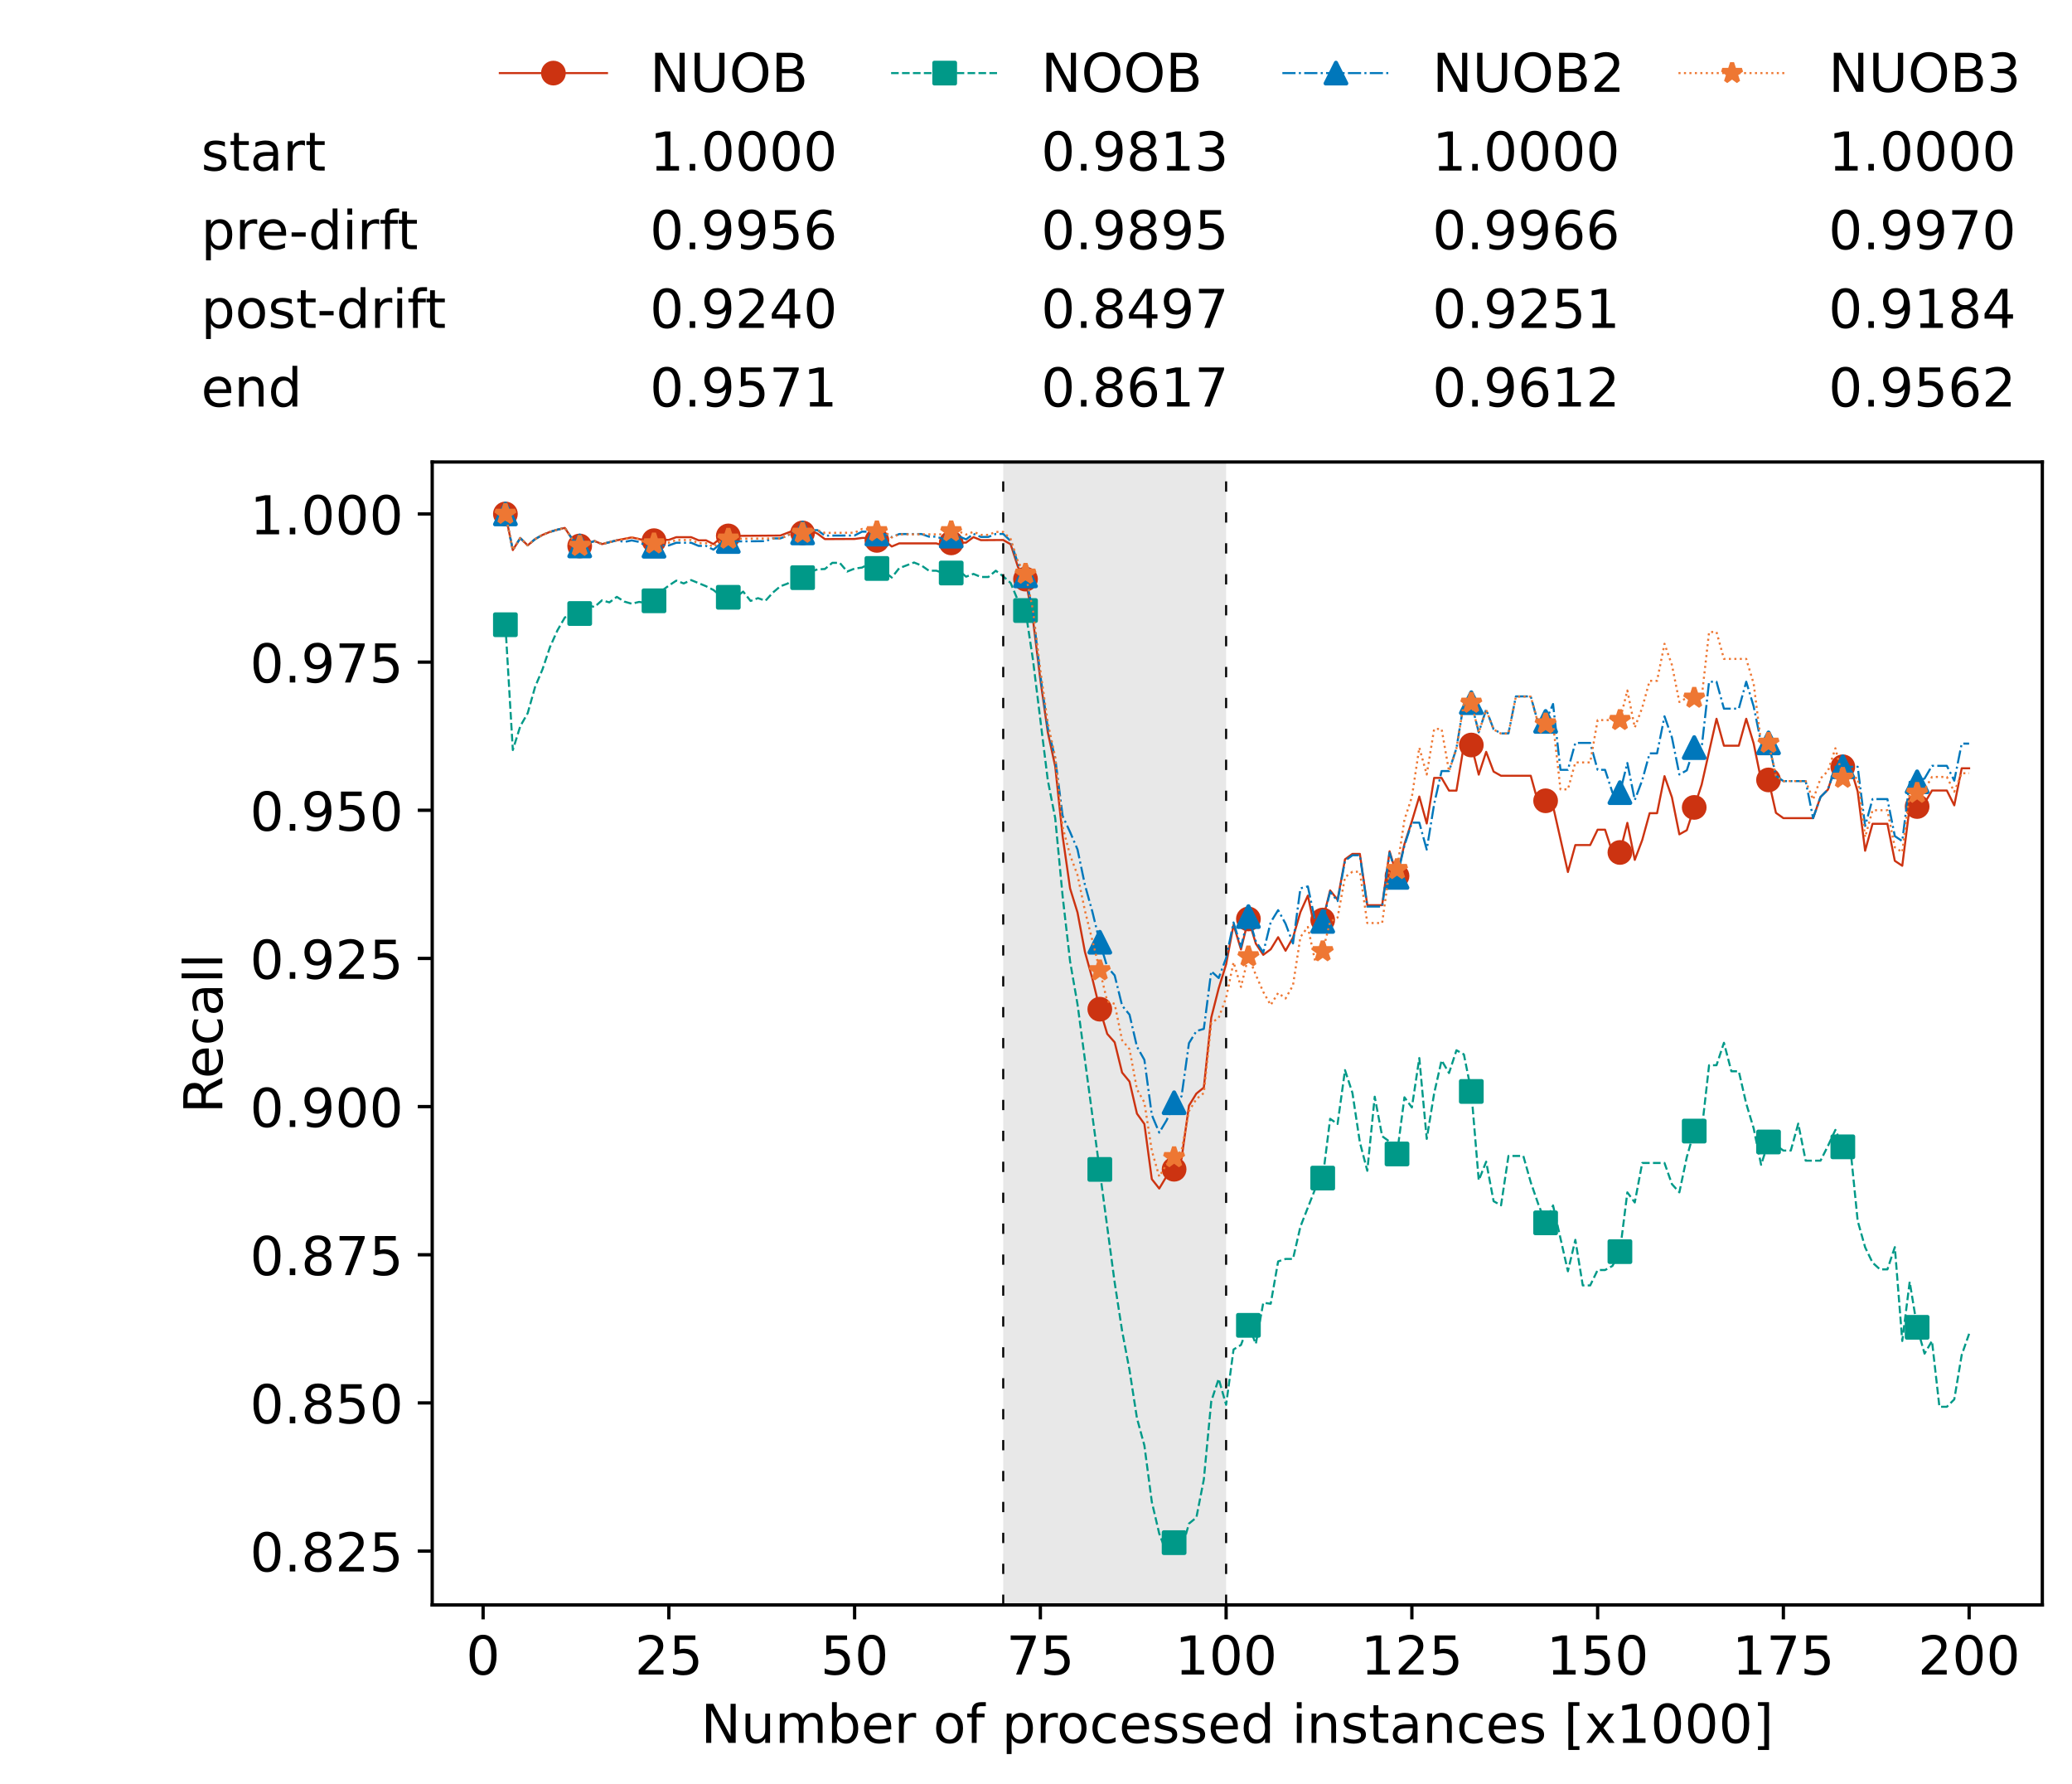 <?xml version="1.0" encoding="utf-8" standalone="no"?>
<!DOCTYPE svg PUBLIC "-//W3C//DTD SVG 1.1//EN"
  "http://www.w3.org/Graphics/SVG/1.1/DTD/svg11.dtd">
<!-- Created with matplotlib (https://matplotlib.org/) -->
<svg height="432.615pt" version="1.1" viewBox="0 0 502.65 432.615" width="502.65pt" xmlns="http://www.w3.org/2000/svg" xmlns:xlink="http://www.w3.org/1999/xlink">
 <defs>
  <style type="text/css">*{stroke-linecap:butt;stroke-linejoin:round;}</style>
 </defs>
 <g id="figure_1">
  <g id="patch_1">
   <path d="M 0 432.615 
L 502.65 432.615 
L 502.65 0 
L 0 0 
z
" style="fill:#ffffff;"/>
  </g>
  <g id="axes_1">
   <g id="patch_2">
    <path d="M 104.85 389.252 
L 495.45 389.252 
L 495.45 112.052 
L 104.85 112.052 
z
" style="fill:#ffffff;"/>
   </g>
   <g id="patch_3">
    <path clip-path="url(#pd1f055ec62)" d="M 297.446 389.252 
L 297.446 112.052 
L 243.372 112.052 
L 243.372 389.252 
z
" style="fill:#d3d3d3;opacity:0.5;"/>
   </g>
   <g id="matplotlib.axis_1">
    <g id="xtick_1">
     <g id="line2d_1">
      <defs>
       <path d="M 0 0 
L 0 3.5 
" id="m965a249f0f" style="stroke:#000000;stroke-width:0.8;"/>
      </defs>
      <g>
       <use style="stroke:#000000;stroke-width:0.8;" x="117.197" xlink:href="#m965a249f0f" y="389.252"/>
      </g>
     </g>
     <g id="text_1">
      <!-- 0 -->
      <g transform="translate(113.061 406.13)scale(0.13 -0.13)">
       <defs>
        <path d="M 31.781 66.406 
Q 24.172 66.406 20.328 58.906 
Q 16.5 51.422 16.5 36.375 
Q 16.5 21.391 20.328 13.891 
Q 24.172 6.391 31.781 6.391 
Q 39.453 6.391 43.281 13.891 
Q 47.125 21.391 47.125 36.375 
Q 47.125 51.422 43.281 58.906 
Q 39.453 66.406 31.781 66.406 
z
M 31.781 74.219 
Q 44.047 74.219 50.516 64.516 
Q 56.984 54.828 56.984 36.375 
Q 56.984 17.969 50.516 8.266 
Q 44.047 -1.422 31.781 -1.422 
Q 19.531 -1.422 13.062 8.266 
Q 6.594 17.969 6.594 36.375 
Q 6.594 54.828 13.062 64.516 
Q 19.531 74.219 31.781 74.219 
z
" id="DejaVuSans-48"/>
       </defs>
       <use xlink:href="#DejaVuSans-48"/>
      </g>
     </g>
    </g>
    <g id="xtick_2">
     <g id="line2d_2">
      <g>
       <use style="stroke:#000000;stroke-width:0.8;" x="162.259" xlink:href="#m965a249f0f" y="389.252"/>
      </g>
     </g>
     <g id="text_2">
      <!-- 25 -->
      <g transform="translate(153.988 406.13)scale(0.13 -0.13)">
       <defs>
        <path d="M 19.188 8.297 
L 53.609 8.297 
L 53.609 0 
L 7.328 0 
L 7.328 8.297 
Q 12.938 14.109 22.625 23.891 
Q 32.328 33.688 34.812 36.531 
Q 39.547 41.844 41.422 45.531 
Q 43.312 49.219 43.312 52.781 
Q 43.312 58.594 39.234 62.25 
Q 35.156 65.922 28.609 65.922 
Q 23.969 65.922 18.812 64.312 
Q 13.672 62.703 7.812 59.422 
L 7.812 69.391 
Q 13.766 71.781 18.938 73 
Q 24.125 74.219 28.422 74.219 
Q 39.75 74.219 46.484 68.547 
Q 53.219 62.891 53.219 53.422 
Q 53.219 48.922 51.531 44.891 
Q 49.859 40.875 45.406 35.406 
Q 44.188 33.984 37.641 27.219 
Q 31.109 20.453 19.188 8.297 
z
" id="DejaVuSans-50"/>
        <path d="M 10.797 72.906 
L 49.516 72.906 
L 49.516 64.594 
L 19.828 64.594 
L 19.828 46.734 
Q 21.969 47.469 24.109 47.828 
Q 26.266 48.188 28.422 48.188 
Q 40.625 48.188 47.75 41.5 
Q 54.891 34.812 54.891 23.391 
Q 54.891 11.625 47.562 5.094 
Q 40.234 -1.422 26.906 -1.422 
Q 22.312 -1.422 17.547 -0.641 
Q 12.797 0.141 7.719 1.703 
L 7.719 11.625 
Q 12.109 9.234 16.797 8.062 
Q 21.484 6.891 26.703 6.891 
Q 35.156 6.891 40.078 11.328 
Q 45.016 15.766 45.016 23.391 
Q 45.016 31 40.078 35.438 
Q 35.156 39.891 26.703 39.891 
Q 22.75 39.891 18.812 39.016 
Q 14.891 38.141 10.797 36.281 
z
" id="DejaVuSans-53"/>
       </defs>
       <use xlink:href="#DejaVuSans-50"/>
       <use x="63.623" xlink:href="#DejaVuSans-53"/>
      </g>
     </g>
    </g>
    <g id="xtick_3">
     <g id="line2d_3">
      <g>
       <use style="stroke:#000000;stroke-width:0.8;" x="207.322" xlink:href="#m965a249f0f" y="389.252"/>
      </g>
     </g>
     <g id="text_3">
      <!-- 50 -->
      <g transform="translate(199.05 406.13)scale(0.13 -0.13)">
       <use xlink:href="#DejaVuSans-53"/>
       <use x="63.623" xlink:href="#DejaVuSans-48"/>
      </g>
     </g>
    </g>
    <g id="xtick_4">
     <g id="line2d_4">
      <g>
       <use style="stroke:#000000;stroke-width:0.8;" x="252.384" xlink:href="#m965a249f0f" y="389.252"/>
      </g>
     </g>
     <g id="text_4">
      <!-- 75 -->
      <g transform="translate(244.113 406.13)scale(0.13 -0.13)">
       <defs>
        <path d="M 8.203 72.906 
L 55.078 72.906 
L 55.078 68.703 
L 28.609 0 
L 18.312 0 
L 43.219 64.594 
L 8.203 64.594 
z
" id="DejaVuSans-55"/>
       </defs>
       <use xlink:href="#DejaVuSans-55"/>
       <use x="63.623" xlink:href="#DejaVuSans-53"/>
      </g>
     </g>
    </g>
    <g id="xtick_5">
     <g id="line2d_5">
      <g>
       <use style="stroke:#000000;stroke-width:0.8;" x="297.446" xlink:href="#m965a249f0f" y="389.252"/>
      </g>
     </g>
     <g id="text_5">
      <!-- 100 -->
      <g transform="translate(285.039 406.13)scale(0.13 -0.13)">
       <defs>
        <path d="M 12.406 8.297 
L 28.516 8.297 
L 28.516 63.922 
L 10.984 60.406 
L 10.984 69.391 
L 28.422 72.906 
L 38.281 72.906 
L 38.281 8.297 
L 54.391 8.297 
L 54.391 0 
L 12.406 0 
z
" id="DejaVuSans-49"/>
       </defs>
       <use xlink:href="#DejaVuSans-49"/>
       <use x="63.623" xlink:href="#DejaVuSans-48"/>
       <use x="127.246" xlink:href="#DejaVuSans-48"/>
      </g>
     </g>
    </g>
    <g id="xtick_6">
     <g id="line2d_6">
      <g>
       <use style="stroke:#000000;stroke-width:0.8;" x="342.509" xlink:href="#m965a249f0f" y="389.252"/>
      </g>
     </g>
     <g id="text_6">
      <!-- 125 -->
      <g transform="translate(330.102 406.13)scale(0.13 -0.13)">
       <use xlink:href="#DejaVuSans-49"/>
       <use x="63.623" xlink:href="#DejaVuSans-50"/>
       <use x="127.246" xlink:href="#DejaVuSans-53"/>
      </g>
     </g>
    </g>
    <g id="xtick_7">
     <g id="line2d_7">
      <g>
       <use style="stroke:#000000;stroke-width:0.8;" x="387.571" xlink:href="#m965a249f0f" y="389.252"/>
      </g>
     </g>
     <g id="text_7">
      <!-- 150 -->
      <g transform="translate(375.164 406.13)scale(0.13 -0.13)">
       <use xlink:href="#DejaVuSans-49"/>
       <use x="63.623" xlink:href="#DejaVuSans-53"/>
       <use x="127.246" xlink:href="#DejaVuSans-48"/>
      </g>
     </g>
    </g>
    <g id="xtick_8">
     <g id="line2d_8">
      <g>
       <use style="stroke:#000000;stroke-width:0.8;" x="432.633" xlink:href="#m965a249f0f" y="389.252"/>
      </g>
     </g>
     <g id="text_8">
      <!-- 175 -->
      <g transform="translate(420.226 406.13)scale(0.13 -0.13)">
       <use xlink:href="#DejaVuSans-49"/>
       <use x="63.623" xlink:href="#DejaVuSans-55"/>
       <use x="127.246" xlink:href="#DejaVuSans-53"/>
      </g>
     </g>
    </g>
    <g id="xtick_9">
     <g id="line2d_9">
      <g>
       <use style="stroke:#000000;stroke-width:0.8;" x="477.695" xlink:href="#m965a249f0f" y="389.252"/>
      </g>
     </g>
     <g id="text_9">
      <!-- 200 -->
      <g transform="translate(465.289 406.13)scale(0.13 -0.13)">
       <use xlink:href="#DejaVuSans-50"/>
       <use x="63.623" xlink:href="#DejaVuSans-48"/>
       <use x="127.246" xlink:href="#DejaVuSans-48"/>
      </g>
     </g>
    </g>
    <g id="text_10">
     <!-- Number of processed instances [x1000] -->
     <g transform="translate(170.025 422.711)scale(0.13 -0.13)">
      <defs>
       <path d="M 9.812 72.906 
L 23.094 72.906 
L 55.422 11.922 
L 55.422 72.906 
L 64.984 72.906 
L 64.984 0 
L 51.703 0 
L 19.391 60.984 
L 19.391 0 
L 9.812 0 
z
" id="DejaVuSans-78"/>
       <path d="M 8.5 21.578 
L 8.5 54.688 
L 17.484 54.688 
L 17.484 21.922 
Q 17.484 14.156 20.5 10.266 
Q 23.531 6.391 29.594 6.391 
Q 36.859 6.391 41.078 11.031 
Q 45.312 15.672 45.312 23.688 
L 45.312 54.688 
L 54.297 54.688 
L 54.297 0 
L 45.312 0 
L 45.312 8.406 
Q 42.047 3.422 37.719 1 
Q 33.406 -1.422 27.688 -1.422 
Q 18.266 -1.422 13.375 4.438 
Q 8.5 10.297 8.5 21.578 
z
M 31.109 56 
z
" id="DejaVuSans-117"/>
       <path d="M 52 44.188 
Q 55.375 50.25 60.062 53.125 
Q 64.75 56 71.094 56 
Q 79.641 56 84.281 50.016 
Q 88.922 44.047 88.922 33.016 
L 88.922 0 
L 79.891 0 
L 79.891 32.719 
Q 79.891 40.578 77.094 44.375 
Q 74.312 48.188 68.609 48.188 
Q 61.625 48.188 57.562 43.547 
Q 53.516 38.922 53.516 30.906 
L 53.516 0 
L 44.484 0 
L 44.484 32.719 
Q 44.484 40.625 41.703 44.406 
Q 38.922 48.188 33.109 48.188 
Q 26.219 48.188 22.156 43.531 
Q 18.109 38.875 18.109 30.906 
L 18.109 0 
L 9.078 0 
L 9.078 54.688 
L 18.109 54.688 
L 18.109 46.188 
Q 21.188 51.219 25.484 53.609 
Q 29.781 56 35.688 56 
Q 41.656 56 45.828 52.969 
Q 50 49.953 52 44.188 
z
" id="DejaVuSans-109"/>
       <path d="M 48.688 27.297 
Q 48.688 37.203 44.609 42.844 
Q 40.531 48.484 33.406 48.484 
Q 26.266 48.484 22.188 42.844 
Q 18.109 37.203 18.109 27.297 
Q 18.109 17.391 22.188 11.75 
Q 26.266 6.109 33.406 6.109 
Q 40.531 6.109 44.609 11.75 
Q 48.688 17.391 48.688 27.297 
z
M 18.109 46.391 
Q 20.953 51.266 25.266 53.625 
Q 29.594 56 35.594 56 
Q 45.562 56 51.781 48.094 
Q 58.016 40.188 58.016 27.297 
Q 58.016 14.406 51.781 6.484 
Q 45.562 -1.422 35.594 -1.422 
Q 29.594 -1.422 25.266 0.953 
Q 20.953 3.328 18.109 8.203 
L 18.109 0 
L 9.078 0 
L 9.078 75.984 
L 18.109 75.984 
z
" id="DejaVuSans-98"/>
       <path d="M 56.203 29.594 
L 56.203 25.203 
L 14.891 25.203 
Q 15.484 15.922 20.484 11.062 
Q 25.484 6.203 34.422 6.203 
Q 39.594 6.203 44.453 7.469 
Q 49.312 8.734 54.109 11.281 
L 54.109 2.781 
Q 49.266 0.734 44.188 -0.344 
Q 39.109 -1.422 33.891 -1.422 
Q 20.797 -1.422 13.156 6.188 
Q 5.516 13.812 5.516 26.812 
Q 5.516 40.234 12.766 48.109 
Q 20.016 56 32.328 56 
Q 43.359 56 49.781 48.891 
Q 56.203 41.797 56.203 29.594 
z
M 47.219 32.234 
Q 47.125 39.594 43.094 43.984 
Q 39.062 48.391 32.422 48.391 
Q 24.906 48.391 20.391 44.141 
Q 15.875 39.891 15.188 32.172 
z
" id="DejaVuSans-101"/>
       <path d="M 41.109 46.297 
Q 39.594 47.172 37.812 47.578 
Q 36.031 48 33.891 48 
Q 26.266 48 22.188 43.047 
Q 18.109 38.094 18.109 28.812 
L 18.109 0 
L 9.078 0 
L 9.078 54.688 
L 18.109 54.688 
L 18.109 46.188 
Q 20.953 51.172 25.484 53.578 
Q 30.031 56 36.531 56 
Q 37.453 56 38.578 55.875 
Q 39.703 55.766 41.062 55.516 
z
" id="DejaVuSans-114"/>
       <path id="DejaVuSans-32"/>
       <path d="M 30.609 48.391 
Q 23.391 48.391 19.188 42.75 
Q 14.984 37.109 14.984 27.297 
Q 14.984 17.484 19.156 11.844 
Q 23.344 6.203 30.609 6.203 
Q 37.797 6.203 41.984 11.859 
Q 46.188 17.531 46.188 27.297 
Q 46.188 37.016 41.984 42.703 
Q 37.797 48.391 30.609 48.391 
z
M 30.609 56 
Q 42.328 56 49.016 48.375 
Q 55.719 40.766 55.719 27.297 
Q 55.719 13.875 49.016 6.219 
Q 42.328 -1.422 30.609 -1.422 
Q 18.844 -1.422 12.172 6.219 
Q 5.516 13.875 5.516 27.297 
Q 5.516 40.766 12.172 48.375 
Q 18.844 56 30.609 56 
z
" id="DejaVuSans-111"/>
       <path d="M 37.109 75.984 
L 37.109 68.5 
L 28.516 68.5 
Q 23.688 68.5 21.797 66.547 
Q 19.922 64.594 19.922 59.516 
L 19.922 54.688 
L 34.719 54.688 
L 34.719 47.703 
L 19.922 47.703 
L 19.922 0 
L 10.891 0 
L 10.891 47.703 
L 2.297 47.703 
L 2.297 54.688 
L 10.891 54.688 
L 10.891 58.5 
Q 10.891 67.625 15.141 71.797 
Q 19.391 75.984 28.609 75.984 
z
" id="DejaVuSans-102"/>
       <path d="M 18.109 8.203 
L 18.109 -20.797 
L 9.078 -20.797 
L 9.078 54.688 
L 18.109 54.688 
L 18.109 46.391 
Q 20.953 51.266 25.266 53.625 
Q 29.594 56 35.594 56 
Q 45.562 56 51.781 48.094 
Q 58.016 40.188 58.016 27.297 
Q 58.016 14.406 51.781 6.484 
Q 45.562 -1.422 35.594 -1.422 
Q 29.594 -1.422 25.266 0.953 
Q 20.953 3.328 18.109 8.203 
z
M 48.688 27.297 
Q 48.688 37.203 44.609 42.844 
Q 40.531 48.484 33.406 48.484 
Q 26.266 48.484 22.188 42.844 
Q 18.109 37.203 18.109 27.297 
Q 18.109 17.391 22.188 11.75 
Q 26.266 6.109 33.406 6.109 
Q 40.531 6.109 44.609 11.75 
Q 48.688 17.391 48.688 27.297 
z
" id="DejaVuSans-112"/>
       <path d="M 48.781 52.594 
L 48.781 44.188 
Q 44.969 46.297 41.141 47.344 
Q 37.312 48.391 33.406 48.391 
Q 24.656 48.391 19.812 42.844 
Q 14.984 37.312 14.984 27.297 
Q 14.984 17.281 19.812 11.734 
Q 24.656 6.203 33.406 6.203 
Q 37.312 6.203 41.141 7.25 
Q 44.969 8.297 48.781 10.406 
L 48.781 2.094 
Q 45.016 0.344 40.984 -0.531 
Q 36.969 -1.422 32.422 -1.422 
Q 20.062 -1.422 12.781 6.344 
Q 5.516 14.109 5.516 27.297 
Q 5.516 40.672 12.859 48.328 
Q 20.219 56 33.016 56 
Q 37.156 56 41.109 55.141 
Q 45.062 54.297 48.781 52.594 
z
" id="DejaVuSans-99"/>
       <path d="M 44.281 53.078 
L 44.281 44.578 
Q 40.484 46.531 36.375 47.5 
Q 32.281 48.484 27.875 48.484 
Q 21.188 48.484 17.844 46.438 
Q 14.5 44.391 14.5 40.281 
Q 14.5 37.156 16.891 35.375 
Q 19.281 33.594 26.516 31.984 
L 29.594 31.297 
Q 39.156 29.25 43.188 25.516 
Q 47.219 21.781 47.219 15.094 
Q 47.219 7.469 41.188 3.016 
Q 35.156 -1.422 24.609 -1.422 
Q 20.219 -1.422 15.453 -0.562 
Q 10.688 0.297 5.422 2 
L 5.422 11.281 
Q 10.406 8.688 15.234 7.391 
Q 20.062 6.109 24.812 6.109 
Q 31.156 6.109 34.562 8.281 
Q 37.984 10.453 37.984 14.406 
Q 37.984 18.062 35.516 20.016 
Q 33.062 21.969 24.703 23.781 
L 21.578 24.516 
Q 13.234 26.266 9.516 29.906 
Q 5.812 33.547 5.812 39.891 
Q 5.812 47.609 11.281 51.797 
Q 16.75 56 26.812 56 
Q 31.781 56 36.172 55.266 
Q 40.578 54.547 44.281 53.078 
z
" id="DejaVuSans-115"/>
       <path d="M 45.406 46.391 
L 45.406 75.984 
L 54.391 75.984 
L 54.391 0 
L 45.406 0 
L 45.406 8.203 
Q 42.578 3.328 38.25 0.953 
Q 33.938 -1.422 27.875 -1.422 
Q 17.969 -1.422 11.734 6.484 
Q 5.516 14.406 5.516 27.297 
Q 5.516 40.188 11.734 48.094 
Q 17.969 56 27.875 56 
Q 33.938 56 38.25 53.625 
Q 42.578 51.266 45.406 46.391 
z
M 14.797 27.297 
Q 14.797 17.391 18.875 11.75 
Q 22.953 6.109 30.078 6.109 
Q 37.203 6.109 41.297 11.75 
Q 45.406 17.391 45.406 27.297 
Q 45.406 37.203 41.297 42.844 
Q 37.203 48.484 30.078 48.484 
Q 22.953 48.484 18.875 42.844 
Q 14.797 37.203 14.797 27.297 
z
" id="DejaVuSans-100"/>
       <path d="M 9.422 54.688 
L 18.406 54.688 
L 18.406 0 
L 9.422 0 
z
M 9.422 75.984 
L 18.406 75.984 
L 18.406 64.594 
L 9.422 64.594 
z
" id="DejaVuSans-105"/>
       <path d="M 54.891 33.016 
L 54.891 0 
L 45.906 0 
L 45.906 32.719 
Q 45.906 40.484 42.875 44.328 
Q 39.844 48.188 33.797 48.188 
Q 26.516 48.188 22.312 43.547 
Q 18.109 38.922 18.109 30.906 
L 18.109 0 
L 9.078 0 
L 9.078 54.688 
L 18.109 54.688 
L 18.109 46.188 
Q 21.344 51.125 25.703 53.562 
Q 30.078 56 35.797 56 
Q 45.219 56 50.047 50.172 
Q 54.891 44.344 54.891 33.016 
z
" id="DejaVuSans-110"/>
       <path d="M 18.312 70.219 
L 18.312 54.688 
L 36.812 54.688 
L 36.812 47.703 
L 18.312 47.703 
L 18.312 18.016 
Q 18.312 11.328 20.141 9.422 
Q 21.969 7.516 27.594 7.516 
L 36.812 7.516 
L 36.812 0 
L 27.594 0 
Q 17.188 0 13.234 3.875 
Q 9.281 7.766 9.281 18.016 
L 9.281 47.703 
L 2.688 47.703 
L 2.688 54.688 
L 9.281 54.688 
L 9.281 70.219 
z
" id="DejaVuSans-116"/>
       <path d="M 34.281 27.484 
Q 23.391 27.484 19.188 25 
Q 14.984 22.516 14.984 16.5 
Q 14.984 11.719 18.141 8.906 
Q 21.297 6.109 26.703 6.109 
Q 34.188 6.109 38.703 11.406 
Q 43.219 16.703 43.219 25.484 
L 43.219 27.484 
z
M 52.203 31.203 
L 52.203 0 
L 43.219 0 
L 43.219 8.297 
Q 40.141 3.328 35.547 0.953 
Q 30.953 -1.422 24.312 -1.422 
Q 15.922 -1.422 10.953 3.297 
Q 6 8.016 6 15.922 
Q 6 25.141 12.172 29.828 
Q 18.359 34.516 30.609 34.516 
L 43.219 34.516 
L 43.219 35.406 
Q 43.219 41.609 39.141 45 
Q 35.062 48.391 27.688 48.391 
Q 23 48.391 18.547 47.266 
Q 14.109 46.141 10.016 43.891 
L 10.016 52.203 
Q 14.938 54.109 19.578 55.047 
Q 24.219 56 28.609 56 
Q 40.484 56 46.344 49.844 
Q 52.203 43.703 52.203 31.203 
z
" id="DejaVuSans-97"/>
       <path d="M 8.594 75.984 
L 29.297 75.984 
L 29.297 69 
L 17.578 69 
L 17.578 -6.203 
L 29.297 -6.203 
L 29.297 -13.188 
L 8.594 -13.188 
z
" id="DejaVuSans-91"/>
       <path d="M 54.891 54.688 
L 35.109 28.078 
L 55.906 0 
L 45.312 0 
L 29.391 21.484 
L 13.484 0 
L 2.875 0 
L 24.125 28.609 
L 4.688 54.688 
L 15.281 54.688 
L 29.781 35.203 
L 44.281 54.688 
z
" id="DejaVuSans-120"/>
       <path d="M 30.422 75.984 
L 30.422 -13.188 
L 9.719 -13.188 
L 9.719 -6.203 
L 21.391 -6.203 
L 21.391 69 
L 9.719 69 
L 9.719 75.984 
z
" id="DejaVuSans-93"/>
      </defs>
      <use xlink:href="#DejaVuSans-78"/>
      <use x="74.805" xlink:href="#DejaVuSans-117"/>
      <use x="138.184" xlink:href="#DejaVuSans-109"/>
      <use x="235.596" xlink:href="#DejaVuSans-98"/>
      <use x="299.072" xlink:href="#DejaVuSans-101"/>
      <use x="360.596" xlink:href="#DejaVuSans-114"/>
      <use x="401.709" xlink:href="#DejaVuSans-32"/>
      <use x="433.496" xlink:href="#DejaVuSans-111"/>
      <use x="494.678" xlink:href="#DejaVuSans-102"/>
      <use x="529.883" xlink:href="#DejaVuSans-32"/>
      <use x="561.67" xlink:href="#DejaVuSans-112"/>
      <use x="625.146" xlink:href="#DejaVuSans-114"/>
      <use x="664.01" xlink:href="#DejaVuSans-111"/>
      <use x="725.191" xlink:href="#DejaVuSans-99"/>
      <use x="780.172" xlink:href="#DejaVuSans-101"/>
      <use x="841.695" xlink:href="#DejaVuSans-115"/>
      <use x="893.795" xlink:href="#DejaVuSans-115"/>
      <use x="945.895" xlink:href="#DejaVuSans-101"/>
      <use x="1007.418" xlink:href="#DejaVuSans-100"/>
      <use x="1070.895" xlink:href="#DejaVuSans-32"/>
      <use x="1102.682" xlink:href="#DejaVuSans-105"/>
      <use x="1130.465" xlink:href="#DejaVuSans-110"/>
      <use x="1193.844" xlink:href="#DejaVuSans-115"/>
      <use x="1245.943" xlink:href="#DejaVuSans-116"/>
      <use x="1285.152" xlink:href="#DejaVuSans-97"/>
      <use x="1346.432" xlink:href="#DejaVuSans-110"/>
      <use x="1409.811" xlink:href="#DejaVuSans-99"/>
      <use x="1464.791" xlink:href="#DejaVuSans-101"/>
      <use x="1526.314" xlink:href="#DejaVuSans-115"/>
      <use x="1578.414" xlink:href="#DejaVuSans-32"/>
      <use x="1610.201" xlink:href="#DejaVuSans-91"/>
      <use x="1649.215" xlink:href="#DejaVuSans-120"/>
      <use x="1708.395" xlink:href="#DejaVuSans-49"/>
      <use x="1772.018" xlink:href="#DejaVuSans-48"/>
      <use x="1835.641" xlink:href="#DejaVuSans-48"/>
      <use x="1899.264" xlink:href="#DejaVuSans-48"/>
      <use x="1962.887" xlink:href="#DejaVuSans-93"/>
     </g>
    </g>
   </g>
   <g id="matplotlib.axis_2">
    <g id="ytick_1">
     <g id="line2d_10">
      <defs>
       <path d="M 0 0 
L -3.5 0 
" id="m9edf605ea5" style="stroke:#000000;stroke-width:0.8;"/>
      </defs>
      <g>
       <use style="stroke:#000000;stroke-width:0.8;" x="104.85" xlink:href="#m9edf605ea5" y="376.189"/>
      </g>
     </g>
     <g id="text_11">
      <!-- 0.825 -->
      <g transform="translate(60.633 381.128)scale(0.13 -0.13)">
       <defs>
        <path d="M 10.688 12.406 
L 21 12.406 
L 21 0 
L 10.688 0 
z
" id="DejaVuSans-46"/>
        <path d="M 31.781 34.625 
Q 24.75 34.625 20.719 30.859 
Q 16.703 27.094 16.703 20.516 
Q 16.703 13.922 20.719 10.156 
Q 24.75 6.391 31.781 6.391 
Q 38.812 6.391 42.859 10.172 
Q 46.922 13.969 46.922 20.516 
Q 46.922 27.094 42.891 30.859 
Q 38.875 34.625 31.781 34.625 
z
M 21.922 38.812 
Q 15.578 40.375 12.031 44.719 
Q 8.5 49.078 8.5 55.328 
Q 8.5 64.062 14.719 69.141 
Q 20.953 74.219 31.781 74.219 
Q 42.672 74.219 48.875 69.141 
Q 55.078 64.062 55.078 55.328 
Q 55.078 49.078 51.531 44.719 
Q 48 40.375 41.703 38.812 
Q 48.828 37.156 52.797 32.312 
Q 56.781 27.484 56.781 20.516 
Q 56.781 9.906 50.312 4.234 
Q 43.844 -1.422 31.781 -1.422 
Q 19.734 -1.422 13.25 4.234 
Q 6.781 9.906 6.781 20.516 
Q 6.781 27.484 10.781 32.312 
Q 14.797 37.156 21.922 38.812 
z
M 18.312 54.391 
Q 18.312 48.734 21.844 45.562 
Q 25.391 42.391 31.781 42.391 
Q 38.141 42.391 41.719 45.562 
Q 45.312 48.734 45.312 54.391 
Q 45.312 60.062 41.719 63.234 
Q 38.141 66.406 31.781 66.406 
Q 25.391 66.406 21.844 63.234 
Q 18.312 60.062 18.312 54.391 
z
" id="DejaVuSans-56"/>
       </defs>
       <use xlink:href="#DejaVuSans-48"/>
       <use x="63.623" xlink:href="#DejaVuSans-46"/>
       <use x="95.41" xlink:href="#DejaVuSans-56"/>
       <use x="159.033" xlink:href="#DejaVuSans-50"/>
       <use x="222.656" xlink:href="#DejaVuSans-53"/>
      </g>
     </g>
    </g>
    <g id="ytick_2">
     <g id="line2d_11">
      <g>
       <use style="stroke:#000000;stroke-width:0.8;" x="104.85" xlink:href="#m9edf605ea5" y="340.255"/>
      </g>
     </g>
     <g id="text_12">
      <!-- 0.850 -->
      <g transform="translate(60.633 345.194)scale(0.13 -0.13)">
       <use xlink:href="#DejaVuSans-48"/>
       <use x="63.623" xlink:href="#DejaVuSans-46"/>
       <use x="95.41" xlink:href="#DejaVuSans-56"/>
       <use x="159.033" xlink:href="#DejaVuSans-53"/>
       <use x="222.656" xlink:href="#DejaVuSans-48"/>
      </g>
     </g>
    </g>
    <g id="ytick_3">
     <g id="line2d_12">
      <g>
       <use style="stroke:#000000;stroke-width:0.8;" x="104.85" xlink:href="#m9edf605ea5" y="304.321"/>
      </g>
     </g>
     <g id="text_13">
      <!-- 0.875 -->
      <g transform="translate(60.633 309.26)scale(0.13 -0.13)">
       <use xlink:href="#DejaVuSans-48"/>
       <use x="63.623" xlink:href="#DejaVuSans-46"/>
       <use x="95.41" xlink:href="#DejaVuSans-56"/>
       <use x="159.033" xlink:href="#DejaVuSans-55"/>
       <use x="222.656" xlink:href="#DejaVuSans-53"/>
      </g>
     </g>
    </g>
    <g id="ytick_4">
     <g id="line2d_13">
      <g>
       <use style="stroke:#000000;stroke-width:0.8;" x="104.85" xlink:href="#m9edf605ea5" y="268.387"/>
      </g>
     </g>
     <g id="text_14">
      <!-- 0.900 -->
      <g transform="translate(60.633 273.326)scale(0.13 -0.13)">
       <defs>
        <path d="M 10.984 1.516 
L 10.984 10.5 
Q 14.703 8.734 18.5 7.812 
Q 22.312 6.891 25.984 6.891 
Q 35.75 6.891 40.891 13.453 
Q 46.047 20.016 46.781 33.406 
Q 43.953 29.203 39.594 26.953 
Q 35.25 24.703 29.984 24.703 
Q 19.047 24.703 12.672 31.312 
Q 6.297 37.938 6.297 49.422 
Q 6.297 60.641 12.938 67.422 
Q 19.578 74.219 30.609 74.219 
Q 43.266 74.219 49.922 64.516 
Q 56.594 54.828 56.594 36.375 
Q 56.594 19.141 48.406 8.859 
Q 40.234 -1.422 26.422 -1.422 
Q 22.703 -1.422 18.891 -0.688 
Q 15.094 0.047 10.984 1.516 
z
M 30.609 32.422 
Q 37.25 32.422 41.125 36.953 
Q 45.016 41.5 45.016 49.422 
Q 45.016 57.281 41.125 61.844 
Q 37.25 66.406 30.609 66.406 
Q 23.969 66.406 20.094 61.844 
Q 16.219 57.281 16.219 49.422 
Q 16.219 41.5 20.094 36.953 
Q 23.969 32.422 30.609 32.422 
z
" id="DejaVuSans-57"/>
       </defs>
       <use xlink:href="#DejaVuSans-48"/>
       <use x="63.623" xlink:href="#DejaVuSans-46"/>
       <use x="95.41" xlink:href="#DejaVuSans-57"/>
       <use x="159.033" xlink:href="#DejaVuSans-48"/>
       <use x="222.656" xlink:href="#DejaVuSans-48"/>
      </g>
     </g>
    </g>
    <g id="ytick_5">
     <g id="line2d_14">
      <g>
       <use style="stroke:#000000;stroke-width:0.8;" x="104.85" xlink:href="#m9edf605ea5" y="232.454"/>
      </g>
     </g>
     <g id="text_15">
      <!-- 0.925 -->
      <g transform="translate(60.633 237.393)scale(0.13 -0.13)">
       <use xlink:href="#DejaVuSans-48"/>
       <use x="63.623" xlink:href="#DejaVuSans-46"/>
       <use x="95.41" xlink:href="#DejaVuSans-57"/>
       <use x="159.033" xlink:href="#DejaVuSans-50"/>
       <use x="222.656" xlink:href="#DejaVuSans-53"/>
      </g>
     </g>
    </g>
    <g id="ytick_6">
     <g id="line2d_15">
      <g>
       <use style="stroke:#000000;stroke-width:0.8;" x="104.85" xlink:href="#m9edf605ea5" y="196.52"/>
      </g>
     </g>
     <g id="text_16">
      <!-- 0.950 -->
      <g transform="translate(60.633 201.459)scale(0.13 -0.13)">
       <use xlink:href="#DejaVuSans-48"/>
       <use x="63.623" xlink:href="#DejaVuSans-46"/>
       <use x="95.41" xlink:href="#DejaVuSans-57"/>
       <use x="159.033" xlink:href="#DejaVuSans-53"/>
       <use x="222.656" xlink:href="#DejaVuSans-48"/>
      </g>
     </g>
    </g>
    <g id="ytick_7">
     <g id="line2d_16">
      <g>
       <use style="stroke:#000000;stroke-width:0.8;" x="104.85" xlink:href="#m9edf605ea5" y="160.586"/>
      </g>
     </g>
     <g id="text_17">
      <!-- 0.975 -->
      <g transform="translate(60.633 165.525)scale(0.13 -0.13)">
       <use xlink:href="#DejaVuSans-48"/>
       <use x="63.623" xlink:href="#DejaVuSans-46"/>
       <use x="95.41" xlink:href="#DejaVuSans-57"/>
       <use x="159.033" xlink:href="#DejaVuSans-55"/>
       <use x="222.656" xlink:href="#DejaVuSans-53"/>
      </g>
     </g>
    </g>
    <g id="ytick_8">
     <g id="line2d_17">
      <g>
       <use style="stroke:#000000;stroke-width:0.8;" x="104.85" xlink:href="#m9edf605ea5" y="124.652"/>
      </g>
     </g>
     <g id="text_18">
      <!-- 1.000 -->
      <g transform="translate(60.633 129.591)scale(0.13 -0.13)">
       <use xlink:href="#DejaVuSans-49"/>
       <use x="63.623" xlink:href="#DejaVuSans-46"/>
       <use x="95.41" xlink:href="#DejaVuSans-48"/>
       <use x="159.033" xlink:href="#DejaVuSans-48"/>
       <use x="222.656" xlink:href="#DejaVuSans-48"/>
      </g>
     </g>
    </g>
    <g id="text_19">
     <!-- Recall -->
     <g transform="translate(53.93 270.044)rotate(-90)scale(0.13 -0.13)">
      <defs>
       <path d="M 44.391 34.188 
Q 47.562 33.109 50.562 29.594 
Q 53.562 26.078 56.594 19.922 
L 66.609 0 
L 56 0 
L 46.688 18.703 
Q 43.062 26.031 39.672 28.422 
Q 36.281 30.812 30.422 30.812 
L 19.672 30.812 
L 19.672 0 
L 9.812 0 
L 9.812 72.906 
L 32.078 72.906 
Q 44.578 72.906 50.734 67.672 
Q 56.891 62.453 56.891 51.906 
Q 56.891 45.016 53.688 40.469 
Q 50.484 35.938 44.391 34.188 
z
M 19.672 64.797 
L 19.672 38.922 
L 32.078 38.922 
Q 39.203 38.922 42.844 42.219 
Q 46.484 45.516 46.484 51.906 
Q 46.484 58.297 42.844 61.547 
Q 39.203 64.797 32.078 64.797 
z
" id="DejaVuSans-82"/>
       <path d="M 9.422 75.984 
L 18.406 75.984 
L 18.406 0 
L 9.422 0 
z
" id="DejaVuSans-108"/>
      </defs>
      <use xlink:href="#DejaVuSans-82"/>
      <use x="64.982" xlink:href="#DejaVuSans-101"/>
      <use x="126.506" xlink:href="#DejaVuSans-99"/>
      <use x="181.486" xlink:href="#DejaVuSans-97"/>
      <use x="242.766" xlink:href="#DejaVuSans-108"/>
      <use x="270.549" xlink:href="#DejaVuSans-108"/>
     </g>
    </g>
   </g>
   <g id="line2d_18"/>
   <g id="line2d_19"/>
   <g id="line2d_20"/>
   <g id="line2d_21"/>
   <g id="line2d_22"/>
   <g id="line2d_23">
    <path clip-path="url(#pd1f055ec62)" d="M 122.605 124.652 
L 124.407 133.416 
L 126.21 130.495 
L 128.012 132.271 
L 129.815 130.747 
L 131.617 129.731 
L 133.419 129.006 
L 135.222 128.462 
L 137.024 128.038 
L 138.827 130.758 
L 140.629 132.417 
L 144.234 131.223 
L 146.037 131.961 
L 149.642 131.048 
L 153.247 130.337 
L 156.852 131.131 
L 158.654 131.131 
L 160.457 130.933 
L 162.259 130.933 
L 164.062 130.285 
L 167.667 130.285 
L 169.469 131.042 
L 171.272 131.042 
L 173.074 131.963 
L 174.877 130.434 
L 176.679 129.98 
L 189.297 129.891 
L 192.902 128.529 
L 194.704 129.255 
L 196.507 128.577 
L 198.309 129.422 
L 200.112 130.753 
L 207.322 130.715 
L 209.124 130.472 
L 210.927 130.472 
L 212.729 131.063 
L 214.532 131.063 
L 216.334 132.545 
L 218.137 131.789 
L 227.149 131.789 
L 228.952 132.398 
L 230.754 131.672 
L 234.359 131.599 
L 236.162 130.268 
L 237.964 131.009 
L 243.372 130.968 
L 245.174 132.001 
L 246.976 137.583 
L 248.779 140.455 
L 250.581 150.167 
L 252.384 164.855 
L 254.186 177.591 
L 255.989 185.884 
L 257.791 202.853 
L 259.594 215.478 
L 261.396 221.305 
L 263.199 230.887 
L 265.001 237.364 
L 266.804 244.762 
L 268.606 250.751 
L 270.409 252.797 
L 272.211 260.13 
L 274.014 262.323 
L 275.816 270.092 
L 277.619 272.608 
L 279.421 285.979 
L 281.224 288.261 
L 283.026 285.245 
L 284.829 283.584 
L 286.631 281.059 
L 288.434 268.156 
L 290.236 265.22 
L 292.039 263.772 
L 293.841 246.803 
L 295.644 239.706 
L 297.446 233.879 
L 299.249 224.297 
L 301.051 230.278 
L 302.854 222.88 
L 304.656 228.869 
L 306.459 231.579 
L 308.261 230.234 
L 310.064 227.301 
L 311.866 230.588 
L 313.669 227.394 
L 315.471 221.21 
L 317.274 217.217 
L 319.076 225.707 
L 320.879 223.14 
L 322.681 215.954 
L 324.484 218.215 
L 326.286 208.415 
L 328.089 207.099 
L 329.891 207.099 
L 331.694 219.537 
L 335.299 219.537 
L 337.101 206.471 
L 338.904 212.46 
L 340.706 204.709 
L 342.509 199.181 
L 344.311 193.192 
L 346.114 199.725 
L 347.916 188.669 
L 349.719 188.669 
L 351.521 191.749 
L 353.324 191.749 
L 355.126 180.692 
L 356.928 180.692 
L 358.731 187.879 
L 360.533 182.351 
L 362.336 187.142 
L 364.138 188.147 
L 371.348 188.147 
L 373.151 194.68 
L 374.953 194.22 
L 376.756 195.52 
L 380.361 211.491 
L 382.163 204.958 
L 385.768 204.958 
L 387.571 201.224 
L 389.373 201.224 
L 391.176 206.753 
L 392.978 206.753 
L 394.781 199.566 
L 396.583 208.549 
L 398.386 203.758 
L 400.188 197.225 
L 401.991 197.225 
L 403.793 188.241 
L 405.596 193.375 
L 407.398 202.358 
L 409.201 201.353 
L 412.806 190.296 
L 416.411 174.326 
L 418.213 180.859 
L 421.818 180.859 
L 423.621 174.326 
L 425.423 180.315 
L 427.226 189.16 
L 429.028 189.16 
L 430.831 197.145 
L 432.633 198.429 
L 439.843 198.429 
L 441.646 193.295 
L 443.448 191.498 
L 445.251 185.97 
L 448.856 185.97 
L 450.658 191.959 
L 452.461 206.333 
L 454.263 199.799 
L 457.868 199.799 
L 459.671 208.783 
L 461.473 209.981 
L 463.276 195.607 
L 465.078 195.607 
L 466.881 194.808 
L 468.683 191.728 
L 472.288 191.728 
L 474.09 195.322 
L 475.893 186.338 
L 477.695 186.338 
L 477.695 186.338 
" style="fill:none;stroke:#cc3311;stroke-linecap:square;stroke-width:0.5;"/>
    <defs>
     <path d="M 0 2.5 
C 0.663 2.5 1.299 2.237 1.768 1.768 
C 2.237 1.299 2.5 0.663 2.5 0 
C 2.5 -0.663 2.237 -1.299 1.768 -1.768 
C 1.299 -2.237 0.663 -2.5 0 -2.5 
C -0.663 -2.5 -1.299 -2.237 -1.768 -1.768 
C -2.237 -1.299 -2.5 -0.663 -2.5 0 
C -2.5 0.663 -2.237 1.299 -1.768 1.768 
C -1.299 2.237 -0.663 2.5 0 2.5 
z
" id="m0f99b3c46d" style="stroke:#cc3311;"/>
    </defs>
    <g clip-path="url(#pd1f055ec62)">
     <use style="fill:#cc3311;stroke:#cc3311;" x="122.605" xlink:href="#m0f99b3c46d" y="124.652"/>
     <use style="fill:#cc3311;stroke:#cc3311;" x="140.629" xlink:href="#m0f99b3c46d" y="132.417"/>
     <use style="fill:#cc3311;stroke:#cc3311;" x="158.654" xlink:href="#m0f99b3c46d" y="131.131"/>
     <use style="fill:#cc3311;stroke:#cc3311;" x="176.679" xlink:href="#m0f99b3c46d" y="129.98"/>
     <use style="fill:#cc3311;stroke:#cc3311;" x="194.704" xlink:href="#m0f99b3c46d" y="129.255"/>
     <use style="fill:#cc3311;stroke:#cc3311;" x="212.729" xlink:href="#m0f99b3c46d" y="131.063"/>
     <use style="fill:#cc3311;stroke:#cc3311;" x="230.754" xlink:href="#m0f99b3c46d" y="131.672"/>
     <use style="fill:#cc3311;stroke:#cc3311;" x="248.779" xlink:href="#m0f99b3c46d" y="140.455"/>
     <use style="fill:#cc3311;stroke:#cc3311;" x="266.804" xlink:href="#m0f99b3c46d" y="244.762"/>
     <use style="fill:#cc3311;stroke:#cc3311;" x="284.829" xlink:href="#m0f99b3c46d" y="283.584"/>
     <use style="fill:#cc3311;stroke:#cc3311;" x="302.854" xlink:href="#m0f99b3c46d" y="222.88"/>
     <use style="fill:#cc3311;stroke:#cc3311;" x="320.879" xlink:href="#m0f99b3c46d" y="223.14"/>
     <use style="fill:#cc3311;stroke:#cc3311;" x="338.904" xlink:href="#m0f99b3c46d" y="212.46"/>
     <use style="fill:#cc3311;stroke:#cc3311;" x="356.928" xlink:href="#m0f99b3c46d" y="180.692"/>
     <use style="fill:#cc3311;stroke:#cc3311;" x="374.953" xlink:href="#m0f99b3c46d" y="194.22"/>
     <use style="fill:#cc3311;stroke:#cc3311;" x="392.978" xlink:href="#m0f99b3c46d" y="206.753"/>
     <use style="fill:#cc3311;stroke:#cc3311;" x="411.003" xlink:href="#m0f99b3c46d" y="195.825"/>
     <use style="fill:#cc3311;stroke:#cc3311;" x="429.028" xlink:href="#m0f99b3c46d" y="189.16"/>
     <use style="fill:#cc3311;stroke:#cc3311;" x="447.053" xlink:href="#m0f99b3c46d" y="185.97"/>
     <use style="fill:#cc3311;stroke:#cc3311;" x="465.078" xlink:href="#m0f99b3c46d" y="195.607"/>
    </g>
   </g>
   <g id="line2d_24"/>
   <g id="line2d_25"/>
   <g id="line2d_26"/>
   <g id="line2d_27"/>
   <g id="line2d_28">
    <path clip-path="url(#pd1f055ec62)" d="M 122.605 151.518 
L 124.407 181.907 
L 126.21 176.131 
L 128.012 172.973 
L 129.815 166.575 
L 131.617 162.31 
L 133.419 156.931 
L 135.222 152.896 
L 137.024 149.758 
L 138.827 148.776 
L 140.629 148.798 
L 142.432 146.786 
L 144.234 147.209 
L 146.037 145.598 
L 147.839 146.099 
L 149.642 144.759 
L 151.444 145.903 
L 153.247 146.421 
L 155.049 145.983 
L 156.852 146.298 
L 158.654 145.719 
L 160.457 143.371 
L 162.259 142.011 
L 164.062 140.825 
L 165.864 141.505 
L 167.667 140.689 
L 171.272 142.171 
L 173.074 143.093 
L 174.877 144.551 
L 176.679 144.862 
L 178.482 144.862 
L 180.284 143.48 
L 182.087 145.749 
L 183.889 145.067 
L 185.692 145.703 
L 187.494 143.725 
L 189.297 142.196 
L 191.099 141.524 
L 192.902 140.142 
L 194.704 140.104 
L 196.507 138.729 
L 198.309 138.093 
L 200.112 138.002 
L 201.914 136.505 
L 203.717 136.505 
L 205.519 138.623 
L 207.322 137.897 
L 209.124 137.653 
L 210.927 136.692 
L 212.729 137.874 
L 214.532 138.593 
L 216.334 140.075 
L 218.137 137.805 
L 221.742 136.429 
L 223.544 137.154 
L 225.347 138.415 
L 227.149 138.415 
L 228.952 139.024 
L 230.754 138.976 
L 232.557 138.317 
L 234.359 139.863 
L 236.162 139.197 
L 237.964 139.938 
L 239.767 139.938 
L 241.569 138.419 
L 243.372 139.788 
L 245.174 141.392 
L 246.976 145.713 
L 248.779 148.074 
L 250.581 159.981 
L 254.186 189.225 
L 255.989 198.439 
L 257.791 217.404 
L 259.594 233.188 
L 261.396 243.581 
L 270.409 311.051 
L 272.211 322.784 
L 274.014 332.31 
L 275.816 343.964 
L 277.619 350.594 
L 279.421 364.267 
L 281.224 371.967 
L 283.026 376.652 
L 284.829 374.145 
L 286.631 375.894 
L 288.434 369.524 
L 290.236 368.035 
L 292.039 358.821 
L 293.841 339.856 
L 295.644 334.402 
L 297.446 340.715 
L 299.249 327.3 
L 301.051 326.196 
L 302.854 321.44 
L 304.656 325.931 
L 306.459 315.959 
L 308.261 316.203 
L 310.064 305.936 
L 311.866 305.339 
L 313.669 305.339 
L 315.471 297.483 
L 319.076 288.291 
L 320.879 285.725 
L 322.681 271.351 
L 324.484 272.608 
L 326.286 259.541 
L 328.089 265.069 
L 329.891 277.047 
L 331.694 283.957 
L 333.496 265.99 
L 335.299 275.573 
L 337.101 276.879 
L 338.904 279.874 
L 340.706 266.135 
L 342.509 268.592 
L 344.311 256.614 
L 346.114 276.214 
L 347.916 265.157 
L 349.719 257.172 
L 351.521 260.252 
L 353.324 254.724 
L 355.126 255.729 
L 356.928 264.712 
L 358.731 286.273 
L 360.533 281.75 
L 362.336 291.332 
L 364.138 292.337 
L 365.941 280.359 
L 369.546 280.359 
L 371.348 286.747 
L 373.151 291.974 
L 374.953 296.581 
L 376.756 292.354 
L 380.361 308.324 
L 382.163 300.702 
L 383.966 311.758 
L 385.768 311.758 
L 387.571 308.025 
L 389.373 308.025 
L 391.176 307.02 
L 392.978 303.565 
L 394.781 289.191 
L 396.583 291.641 
L 398.386 282.059 
L 403.793 282.059 
L 405.596 287.192 
L 407.398 289.189 
L 409.201 280.645 
L 411.003 274.327 
L 412.806 274.327 
L 414.608 258.356 
L 416.411 258.356 
L 418.213 252.912 
L 420.016 259.822 
L 421.818 259.822 
L 423.621 267.662 
L 425.423 273.651 
L 427.226 282.496 
L 429.028 276.968 
L 430.831 277.767 
L 432.633 279.05 
L 434.436 279.05 
L 436.238 272.516 
L 438.041 281.5 
L 441.646 281.5 
L 443.448 277.907 
L 445.251 274.037 
L 447.053 278.143 
L 448.856 278.143 
L 450.658 296.11 
L 452.461 302.499 
L 454.263 306.232 
L 456.066 307.865 
L 457.868 307.865 
L 459.671 302.475 
L 461.473 325.234 
L 463.276 310.86 
L 465.078 321.917 
L 466.881 328.305 
L 468.683 325.225 
L 470.485 341.195 
L 472.288 341.195 
L 474.09 339.399 
L 475.893 328.618 
L 477.695 323.485 
L 477.695 323.485 
" style="fill:none;stroke:#009988;stroke-dasharray:1.85,0.8;stroke-dashoffset:0;stroke-width:0.5;"/>
    <defs>
     <path d="M -2.5 2.5 
L 2.5 2.5 
L 2.5 -2.5 
L -2.5 -2.5 
z
" id="m8c72ee371f" style="stroke:#009988;stroke-linejoin:miter;"/>
    </defs>
    <g clip-path="url(#pd1f055ec62)">
     <use style="fill:#009988;stroke:#009988;stroke-linejoin:miter;" x="122.605" xlink:href="#m8c72ee371f" y="151.518"/>
     <use style="fill:#009988;stroke:#009988;stroke-linejoin:miter;" x="140.629" xlink:href="#m8c72ee371f" y="148.798"/>
     <use style="fill:#009988;stroke:#009988;stroke-linejoin:miter;" x="158.654" xlink:href="#m8c72ee371f" y="145.719"/>
     <use style="fill:#009988;stroke:#009988;stroke-linejoin:miter;" x="176.679" xlink:href="#m8c72ee371f" y="144.862"/>
     <use style="fill:#009988;stroke:#009988;stroke-linejoin:miter;" x="194.704" xlink:href="#m8c72ee371f" y="140.104"/>
     <use style="fill:#009988;stroke:#009988;stroke-linejoin:miter;" x="212.729" xlink:href="#m8c72ee371f" y="137.874"/>
     <use style="fill:#009988;stroke:#009988;stroke-linejoin:miter;" x="230.754" xlink:href="#m8c72ee371f" y="138.976"/>
     <use style="fill:#009988;stroke:#009988;stroke-linejoin:miter;" x="248.779" xlink:href="#m8c72ee371f" y="148.074"/>
     <use style="fill:#009988;stroke:#009988;stroke-linejoin:miter;" x="266.804" xlink:href="#m8c72ee371f" y="283.62"/>
     <use style="fill:#009988;stroke:#009988;stroke-linejoin:miter;" x="284.829" xlink:href="#m8c72ee371f" y="374.145"/>
     <use style="fill:#009988;stroke:#009988;stroke-linejoin:miter;" x="302.854" xlink:href="#m8c72ee371f" y="321.44"/>
     <use style="fill:#009988;stroke:#009988;stroke-linejoin:miter;" x="320.879" xlink:href="#m8c72ee371f" y="285.725"/>
     <use style="fill:#009988;stroke:#009988;stroke-linejoin:miter;" x="338.904" xlink:href="#m8c72ee371f" y="279.874"/>
     <use style="fill:#009988;stroke:#009988;stroke-linejoin:miter;" x="356.928" xlink:href="#m8c72ee371f" y="264.712"/>
     <use style="fill:#009988;stroke:#009988;stroke-linejoin:miter;" x="374.953" xlink:href="#m8c72ee371f" y="296.581"/>
     <use style="fill:#009988;stroke:#009988;stroke-linejoin:miter;" x="392.978" xlink:href="#m8c72ee371f" y="303.565"/>
     <use style="fill:#009988;stroke:#009988;stroke-linejoin:miter;" x="411.003" xlink:href="#m8c72ee371f" y="274.327"/>
     <use style="fill:#009988;stroke:#009988;stroke-linejoin:miter;" x="429.028" xlink:href="#m8c72ee371f" y="276.968"/>
     <use style="fill:#009988;stroke:#009988;stroke-linejoin:miter;" x="447.053" xlink:href="#m8c72ee371f" y="278.143"/>
     <use style="fill:#009988;stroke:#009988;stroke-linejoin:miter;" x="465.078" xlink:href="#m8c72ee371f" y="321.917"/>
    </g>
   </g>
   <g id="line2d_29"/>
   <g id="line2d_30"/>
   <g id="line2d_31"/>
   <g id="line2d_32"/>
   <g id="line2d_33">
    <path clip-path="url(#pd1f055ec62)" d="M 122.605 124.652 
L 124.407 133.416 
L 126.21 130.495 
L 128.012 132.271 
L 129.815 130.747 
L 131.617 129.731 
L 133.419 129.006 
L 135.222 128.462 
L 137.024 128.038 
L 138.827 130.758 
L 140.629 132.417 
L 144.234 131.223 
L 146.037 131.961 
L 149.642 131.048 
L 151.444 131.447 
L 153.247 131.07 
L 155.049 131.439 
L 156.852 132.481 
L 158.654 132.481 
L 160.457 132.283 
L 162.259 132.283 
L 164.062 131.636 
L 167.667 131.636 
L 169.469 132.392 
L 171.272 132.392 
L 173.074 133.313 
L 174.877 131.784 
L 176.679 131.331 
L 185.692 131.242 
L 187.494 130.582 
L 189.297 130.582 
L 191.099 129.911 
L 192.902 128.529 
L 194.704 129.255 
L 196.507 128.577 
L 198.309 128.577 
L 200.112 129.908 
L 207.322 129.87 
L 209.124 128.948 
L 210.927 128.948 
L 212.729 129.54 
L 214.532 129.54 
L 216.334 130.281 
L 218.137 129.524 
L 223.544 129.524 
L 225.347 130.155 
L 227.149 130.155 
L 228.952 130.764 
L 230.754 130.038 
L 232.557 130.038 
L 234.359 130.811 
L 236.162 129.48 
L 237.964 130.221 
L 239.767 130.221 
L 241.569 129.502 
L 243.372 129.502 
L 245.174 131.213 
L 246.976 136.795 
L 248.779 139.666 
L 250.581 148.407 
L 252.384 163.837 
L 254.186 176.573 
L 255.989 183.944 
L 257.791 197.918 
L 259.594 201.803 
L 261.396 206.028 
L 263.199 214.652 
L 265.001 221.129 
L 266.804 228.527 
L 268.606 234.516 
L 270.409 236.562 
L 272.211 243.895 
L 274.014 246.087 
L 275.816 253.857 
L 277.619 257.051 
L 279.421 270.422 
L 281.224 274.7 
L 283.026 271.684 
L 284.829 267.457 
L 286.631 265.903 
L 288.434 252.999 
L 290.236 250.064 
L 292.039 249.537 
L 293.841 235.563 
L 295.644 237.206 
L 297.446 232.35 
L 299.249 223.726 
L 301.051 229.708 
L 302.854 222.309 
L 304.656 228.298 
L 306.459 231.008 
L 308.261 223.675 
L 310.064 220.742 
L 311.866 224.029 
L 313.669 228.82 
L 315.471 215.449 
L 317.274 214.988 
L 319.076 223.478 
L 320.879 223.478 
L 322.681 216.291 
L 324.484 218.553 
L 326.286 208.753 
L 328.089 207.437 
L 329.891 207.437 
L 331.694 219.875 
L 335.299 219.875 
L 337.101 206.808 
L 338.904 212.797 
L 340.706 205.047 
L 342.509 199.519 
L 344.311 199.519 
L 346.114 206.052 
L 347.916 194.995 
L 349.719 187.01 
L 351.521 187.01 
L 353.324 181.482 
L 355.126 170.425 
L 356.928 170.425 
L 358.731 177.612 
L 360.533 172.084 
L 362.336 176.875 
L 364.138 177.88 
L 365.941 177.88 
L 367.743 168.897 
L 371.348 168.897 
L 373.151 175.43 
L 374.953 174.969 
L 376.756 170.742 
L 378.558 186.712 
L 380.361 186.712 
L 382.163 180.179 
L 385.768 180.179 
L 387.571 186.712 
L 389.373 186.712 
L 391.176 192.241 
L 392.978 192.241 
L 394.781 185.054 
L 396.583 194.037 
L 398.386 189.246 
L 400.188 182.713 
L 401.991 182.713 
L 403.793 173.729 
L 405.596 178.863 
L 407.398 187.846 
L 409.201 186.841 
L 411.003 181.313 
L 412.806 181.313 
L 414.608 165.342 
L 416.411 165.342 
L 418.213 171.876 
L 421.818 171.876 
L 423.621 165.342 
L 425.423 171.331 
L 427.226 180.176 
L 429.028 180.176 
L 430.831 188.162 
L 432.633 189.445 
L 438.041 189.445 
L 439.843 198.429 
L 441.646 193.295 
L 443.448 191.498 
L 445.251 185.97 
L 450.658 185.97 
L 452.461 200.344 
L 454.263 193.81 
L 457.868 193.81 
L 459.671 202.794 
L 461.473 203.992 
L 463.276 189.618 
L 465.078 189.618 
L 466.881 188.819 
L 468.683 185.739 
L 472.288 185.739 
L 474.09 189.333 
L 475.893 180.349 
L 477.695 180.349 
L 477.695 180.349 
" style="fill:none;stroke:#0077bb;stroke-dasharray:3.2,0.8,0.5,0.8;stroke-dashoffset:0;stroke-width:0.5;"/>
    <defs>
     <path d="M 0 -2.5 
L -2.5 2.5 
L 2.5 2.5 
z
" id="ma69e2e6ecb" style="stroke:#0077bb;stroke-linejoin:miter;"/>
    </defs>
    <g clip-path="url(#pd1f055ec62)">
     <use style="fill:#0077bb;stroke:#0077bb;stroke-linejoin:miter;" x="122.605" xlink:href="#ma69e2e6ecb" y="124.652"/>
     <use style="fill:#0077bb;stroke:#0077bb;stroke-linejoin:miter;" x="140.629" xlink:href="#ma69e2e6ecb" y="132.417"/>
     <use style="fill:#0077bb;stroke:#0077bb;stroke-linejoin:miter;" x="158.654" xlink:href="#ma69e2e6ecb" y="132.481"/>
     <use style="fill:#0077bb;stroke:#0077bb;stroke-linejoin:miter;" x="176.679" xlink:href="#ma69e2e6ecb" y="131.331"/>
     <use style="fill:#0077bb;stroke:#0077bb;stroke-linejoin:miter;" x="194.704" xlink:href="#ma69e2e6ecb" y="129.255"/>
     <use style="fill:#0077bb;stroke:#0077bb;stroke-linejoin:miter;" x="212.729" xlink:href="#ma69e2e6ecb" y="129.54"/>
     <use style="fill:#0077bb;stroke:#0077bb;stroke-linejoin:miter;" x="230.754" xlink:href="#ma69e2e6ecb" y="130.038"/>
     <use style="fill:#0077bb;stroke:#0077bb;stroke-linejoin:miter;" x="248.779" xlink:href="#ma69e2e6ecb" y="139.666"/>
     <use style="fill:#0077bb;stroke:#0077bb;stroke-linejoin:miter;" x="266.804" xlink:href="#ma69e2e6ecb" y="228.527"/>
     <use style="fill:#0077bb;stroke:#0077bb;stroke-linejoin:miter;" x="284.829" xlink:href="#ma69e2e6ecb" y="267.457"/>
     <use style="fill:#0077bb;stroke:#0077bb;stroke-linejoin:miter;" x="302.854" xlink:href="#ma69e2e6ecb" y="222.309"/>
     <use style="fill:#0077bb;stroke:#0077bb;stroke-linejoin:miter;" x="320.879" xlink:href="#ma69e2e6ecb" y="223.478"/>
     <use style="fill:#0077bb;stroke:#0077bb;stroke-linejoin:miter;" x="338.904" xlink:href="#ma69e2e6ecb" y="212.797"/>
     <use style="fill:#0077bb;stroke:#0077bb;stroke-linejoin:miter;" x="356.928" xlink:href="#ma69e2e6ecb" y="170.425"/>
     <use style="fill:#0077bb;stroke:#0077bb;stroke-linejoin:miter;" x="374.953" xlink:href="#ma69e2e6ecb" y="174.969"/>
     <use style="fill:#0077bb;stroke:#0077bb;stroke-linejoin:miter;" x="392.978" xlink:href="#ma69e2e6ecb" y="192.241"/>
     <use style="fill:#0077bb;stroke:#0077bb;stroke-linejoin:miter;" x="411.003" xlink:href="#ma69e2e6ecb" y="181.313"/>
     <use style="fill:#0077bb;stroke:#0077bb;stroke-linejoin:miter;" x="429.028" xlink:href="#ma69e2e6ecb" y="180.176"/>
     <use style="fill:#0077bb;stroke:#0077bb;stroke-linejoin:miter;" x="447.053" xlink:href="#ma69e2e6ecb" y="185.97"/>
     <use style="fill:#0077bb;stroke:#0077bb;stroke-linejoin:miter;" x="465.078" xlink:href="#ma69e2e6ecb" y="189.618"/>
    </g>
   </g>
   <g id="line2d_34"/>
   <g id="line2d_35"/>
   <g id="line2d_36"/>
   <g id="line2d_37"/>
   <g id="line2d_38">
    <path clip-path="url(#pd1f055ec62)" d="M 122.605 124.652 
L 124.407 133.416 
L 126.21 130.495 
L 128.012 132.271 
L 129.815 130.747 
L 131.617 129.731 
L 133.419 129.006 
L 135.222 128.462 
L 137.024 128.038 
L 138.827 130.758 
L 140.629 132.417 
L 144.234 131.223 
L 146.037 131.961 
L 149.642 131.048 
L 153.247 130.337 
L 155.049 130.745 
L 156.852 131.822 
L 158.654 131.822 
L 160.457 131.624 
L 162.259 131.624 
L 164.062 130.976 
L 167.667 130.976 
L 169.469 131.733 
L 171.272 131.733 
L 173.074 132.654 
L 174.877 131.125 
L 176.679 130.671 
L 189.297 130.582 
L 191.099 129.911 
L 192.902 128.529 
L 194.704 129.255 
L 196.507 128.577 
L 198.309 128.577 
L 200.112 129.242 
L 207.322 129.204 
L 209.124 128.283 
L 210.927 128.283 
L 212.729 128.874 
L 214.532 128.874 
L 216.334 130.356 
L 218.137 129.6 
L 228.952 129.6 
L 230.754 128.874 
L 232.557 128.874 
L 234.359 129.647 
L 236.162 128.981 
L 237.964 129.722 
L 239.767 129.722 
L 241.569 129.003 
L 243.372 129.003 
L 245.174 130.714 
L 246.976 136.296 
L 248.779 139.168 
L 250.581 147.909 
L 252.384 162.597 
L 254.186 175.333 
L 255.989 183.626 
L 257.791 200.594 
L 259.594 207.393 
L 261.396 212.249 
L 263.199 220.873 
L 266.804 235.356 
L 268.606 242.843 
L 270.409 243.479 
L 272.211 252.279 
L 274.014 254.472 
L 275.816 264.184 
L 277.619 267.378 
L 279.421 279.077 
L 281.224 285.351 
L 283.026 282.336 
L 286.631 279.121 
L 288.434 269.484 
L 290.236 266.549 
L 292.039 265.101 
L 293.841 248.132 
L 295.644 246.862 
L 297.446 242.006 
L 299.249 233.382 
L 301.051 239.363 
L 302.854 231.965 
L 304.656 236.457 
L 306.459 240.576 
L 308.261 243.754 
L 310.064 240.82 
L 311.866 242.165 
L 313.669 238.971 
L 315.471 227.271 
L 317.274 224.814 
L 319.076 233.304 
L 320.879 230.738 
L 322.681 223.551 
L 324.484 222.546 
L 326.286 212.746 
L 328.089 211.429 
L 329.891 211.429 
L 331.694 223.868 
L 335.299 223.868 
L 337.101 210.801 
L 338.904 210.801 
L 340.706 198.823 
L 342.509 193.295 
L 344.311 181.317 
L 346.114 187.85 
L 347.916 176.794 
L 349.719 176.794 
L 351.521 187.06 
L 353.324 181.532 
L 355.126 170.476 
L 356.928 170.476 
L 358.731 177.662 
L 360.533 172.134 
L 362.336 176.925 
L 364.138 177.93 
L 365.941 177.93 
L 367.743 168.947 
L 371.348 168.947 
L 373.151 175.48 
L 376.756 175.48 
L 378.558 191.451 
L 380.361 191.451 
L 382.163 184.918 
L 385.768 184.918 
L 387.571 174.651 
L 392.978 174.651 
L 394.781 167.464 
L 396.583 176.447 
L 398.386 171.656 
L 400.188 165.123 
L 401.991 165.123 
L 403.793 156.139 
L 405.596 161.273 
L 407.398 170.256 
L 409.201 169.251 
L 412.806 169.251 
L 414.608 153.28 
L 416.411 153.28 
L 418.213 159.814 
L 423.621 159.814 
L 425.423 165.803 
L 427.226 180.176 
L 429.028 180.176 
L 430.831 188.162 
L 432.633 189.445 
L 438.041 189.445 
L 439.843 193.937 
L 441.646 188.803 
L 443.448 187.007 
L 445.251 181.478 
L 447.053 188.665 
L 450.658 188.665 
L 452.461 203.039 
L 454.263 196.505 
L 457.868 196.505 
L 459.671 205.489 
L 461.473 206.687 
L 463.276 192.313 
L 465.078 192.313 
L 466.881 191.515 
L 468.683 188.434 
L 472.288 188.434 
L 474.09 192.028 
L 475.893 187.536 
L 477.695 187.536 
L 477.695 187.536 
" style="fill:none;stroke:#ee7733;stroke-dasharray:0.5,0.825;stroke-dashoffset:0;stroke-width:0.5;"/>
    <defs>
     <path d="M 0 -2.5 
L -0.561 -0.773 
L -2.378 -0.773 
L -0.908 0.295 
L -1.469 2.023 
L -0 0.955 
L 1.469 2.023 
L 0.908 0.295 
L 2.378 -0.773 
L 0.561 -0.773 
z
" id="m9793163879" style="stroke:#ee7733;stroke-linejoin:bevel;"/>
    </defs>
    <g clip-path="url(#pd1f055ec62)">
     <use style="fill:#ee7733;stroke:#ee7733;stroke-linejoin:bevel;" x="122.605" xlink:href="#m9793163879" y="124.652"/>
     <use style="fill:#ee7733;stroke:#ee7733;stroke-linejoin:bevel;" x="140.629" xlink:href="#m9793163879" y="132.417"/>
     <use style="fill:#ee7733;stroke:#ee7733;stroke-linejoin:bevel;" x="158.654" xlink:href="#m9793163879" y="131.822"/>
     <use style="fill:#ee7733;stroke:#ee7733;stroke-linejoin:bevel;" x="176.679" xlink:href="#m9793163879" y="130.671"/>
     <use style="fill:#ee7733;stroke:#ee7733;stroke-linejoin:bevel;" x="194.704" xlink:href="#m9793163879" y="129.255"/>
     <use style="fill:#ee7733;stroke:#ee7733;stroke-linejoin:bevel;" x="212.729" xlink:href="#m9793163879" y="128.874"/>
     <use style="fill:#ee7733;stroke:#ee7733;stroke-linejoin:bevel;" x="230.754" xlink:href="#m9793163879" y="128.874"/>
     <use style="fill:#ee7733;stroke:#ee7733;stroke-linejoin:bevel;" x="248.779" xlink:href="#m9793163879" y="139.168"/>
     <use style="fill:#ee7733;stroke:#ee7733;stroke-linejoin:bevel;" x="266.804" xlink:href="#m9793163879" y="235.356"/>
     <use style="fill:#ee7733;stroke:#ee7733;stroke-linejoin:bevel;" x="284.829" xlink:href="#m9793163879" y="280.675"/>
     <use style="fill:#ee7733;stroke:#ee7733;stroke-linejoin:bevel;" x="302.854" xlink:href="#m9793163879" y="231.965"/>
     <use style="fill:#ee7733;stroke:#ee7733;stroke-linejoin:bevel;" x="320.879" xlink:href="#m9793163879" y="230.738"/>
     <use style="fill:#ee7733;stroke:#ee7733;stroke-linejoin:bevel;" x="338.904" xlink:href="#m9793163879" y="210.801"/>
     <use style="fill:#ee7733;stroke:#ee7733;stroke-linejoin:bevel;" x="356.928" xlink:href="#m9793163879" y="170.476"/>
     <use style="fill:#ee7733;stroke:#ee7733;stroke-linejoin:bevel;" x="374.953" xlink:href="#m9793163879" y="175.48"/>
     <use style="fill:#ee7733;stroke:#ee7733;stroke-linejoin:bevel;" x="392.978" xlink:href="#m9793163879" y="174.651"/>
     <use style="fill:#ee7733;stroke:#ee7733;stroke-linejoin:bevel;" x="411.003" xlink:href="#m9793163879" y="169.251"/>
     <use style="fill:#ee7733;stroke:#ee7733;stroke-linejoin:bevel;" x="429.028" xlink:href="#m9793163879" y="180.176"/>
     <use style="fill:#ee7733;stroke:#ee7733;stroke-linejoin:bevel;" x="447.053" xlink:href="#m9793163879" y="188.665"/>
     <use style="fill:#ee7733;stroke:#ee7733;stroke-linejoin:bevel;" x="465.078" xlink:href="#m9793163879" y="192.313"/>
    </g>
   </g>
   <g id="line2d_39"/>
   <g id="line2d_40"/>
   <g id="line2d_41"/>
   <g id="line2d_42"/>
   <g id="line2d_43">
    <path clip-path="url(#pd1f055ec62)" d="M 243.372 389.252 
L 243.372 112.052 
" style="fill:none;stroke:#000000;stroke-dasharray:2.5,5;stroke-dashoffset:0;stroke-width:0.5;"/>
   </g>
   <g id="line2d_44">
    <path clip-path="url(#pd1f055ec62)" d="M 297.446 389.252 
L 297.446 112.052 
" style="fill:none;stroke:#000000;stroke-dasharray:2.5,5;stroke-dashoffset:0;stroke-width:0.5;"/>
   </g>
   <g id="patch_4">
    <path d="M 104.85 389.252 
L 104.85 112.052 
" style="fill:none;stroke:#000000;stroke-linecap:square;stroke-linejoin:miter;stroke-width:0.8;"/>
   </g>
   <g id="patch_5">
    <path d="M 495.45 389.252 
L 495.45 112.052 
" style="fill:none;stroke:#000000;stroke-linecap:square;stroke-linejoin:miter;stroke-width:0.8;"/>
   </g>
   <g id="patch_6">
    <path d="M 104.85 389.252 
L 495.45 389.252 
" style="fill:none;stroke:#000000;stroke-linecap:square;stroke-linejoin:miter;stroke-width:0.8;"/>
   </g>
   <g id="patch_7">
    <path d="M 104.85 112.052 
L 495.45 112.052 
" style="fill:none;stroke:#000000;stroke-linecap:square;stroke-linejoin:miter;stroke-width:0.8;"/>
   </g>
   <g id="legend_1">
    <g id="line2d_45"/>
    <g id="line2d_46"/>
    <g id="text_20">
     <!--   -->
     <g transform="translate(48.8 22.278)scale(0.13 -0.13)">
      <use xlink:href="#DejaVuSans-32"/>
     </g>
    </g>
    <g id="line2d_47"/>
    <g id="line2d_48"/>
    <g id="text_21">
     <!-- start -->
     <g transform="translate(48.8 41.36)scale(0.13 -0.13)">
      <use xlink:href="#DejaVuSans-115"/>
      <use x="52.1" xlink:href="#DejaVuSans-116"/>
      <use x="91.309" xlink:href="#DejaVuSans-97"/>
      <use x="152.588" xlink:href="#DejaVuSans-114"/>
      <use x="193.701" xlink:href="#DejaVuSans-116"/>
     </g>
    </g>
    <g id="line2d_49"/>
    <g id="line2d_50"/>
    <g id="text_22">
     <!-- pre-dirft -->
     <g transform="translate(48.8 60.441)scale(0.13 -0.13)">
      <defs>
       <path d="M 4.891 31.391 
L 31.203 31.391 
L 31.203 23.391 
L 4.891 23.391 
z
" id="DejaVuSans-45"/>
      </defs>
      <use xlink:href="#DejaVuSans-112"/>
      <use x="63.477" xlink:href="#DejaVuSans-114"/>
      <use x="102.34" xlink:href="#DejaVuSans-101"/>
      <use x="163.863" xlink:href="#DejaVuSans-45"/>
      <use x="199.947" xlink:href="#DejaVuSans-100"/>
      <use x="263.424" xlink:href="#DejaVuSans-105"/>
      <use x="291.207" xlink:href="#DejaVuSans-114"/>
      <use x="332.32" xlink:href="#DejaVuSans-102"/>
      <use x="365.775" xlink:href="#DejaVuSans-116"/>
     </g>
    </g>
    <g id="line2d_51"/>
    <g id="line2d_52"/>
    <g id="text_23">
     <!-- post-drift -->
     <g transform="translate(48.8 79.523)scale(0.13 -0.13)">
      <use xlink:href="#DejaVuSans-112"/>
      <use x="63.477" xlink:href="#DejaVuSans-111"/>
      <use x="124.658" xlink:href="#DejaVuSans-115"/>
      <use x="176.758" xlink:href="#DejaVuSans-116"/>
      <use x="215.967" xlink:href="#DejaVuSans-45"/>
      <use x="252.051" xlink:href="#DejaVuSans-100"/>
      <use x="315.527" xlink:href="#DejaVuSans-114"/>
      <use x="356.641" xlink:href="#DejaVuSans-105"/>
      <use x="384.424" xlink:href="#DejaVuSans-102"/>
      <use x="417.879" xlink:href="#DejaVuSans-116"/>
     </g>
    </g>
    <g id="line2d_53"/>
    <g id="line2d_54"/>
    <g id="text_24">
     <!-- end -->
     <g transform="translate(48.8 98.604)scale(0.13 -0.13)">
      <use xlink:href="#DejaVuSans-101"/>
      <use x="61.523" xlink:href="#DejaVuSans-110"/>
      <use x="124.902" xlink:href="#DejaVuSans-100"/>
     </g>
    </g>
    <g id="line2d_55">
     <path d="M 121.252 17.728 
L 147.252 17.728 
" style="fill:none;stroke:#cc3311;stroke-linecap:square;stroke-width:0.5;"/>
    </g>
    <g id="line2d_56">
     <g>
      <use style="fill:#cc3311;stroke:#cc3311;" x="134.252" xlink:href="#m0f99b3c46d" y="17.728"/>
     </g>
    </g>
    <g id="text_25">
     <!-- NUOB -->
     <g transform="translate(157.652 22.278)scale(0.13 -0.13)">
      <defs>
       <path d="M 8.688 72.906 
L 18.609 72.906 
L 18.609 28.609 
Q 18.609 16.891 22.844 11.734 
Q 27.094 6.594 36.625 6.594 
Q 46.094 6.594 50.344 11.734 
Q 54.594 16.891 54.594 28.609 
L 54.594 72.906 
L 64.5 72.906 
L 64.5 27.391 
Q 64.5 13.141 57.438 5.859 
Q 50.391 -1.422 36.625 -1.422 
Q 22.797 -1.422 15.734 5.859 
Q 8.688 13.141 8.688 27.391 
z
" id="DejaVuSans-85"/>
       <path d="M 39.406 66.219 
Q 28.656 66.219 22.328 58.203 
Q 16.016 50.203 16.016 36.375 
Q 16.016 22.609 22.328 14.594 
Q 28.656 6.594 39.406 6.594 
Q 50.141 6.594 56.422 14.594 
Q 62.703 22.609 62.703 36.375 
Q 62.703 50.203 56.422 58.203 
Q 50.141 66.219 39.406 66.219 
z
M 39.406 74.219 
Q 54.734 74.219 63.906 63.938 
Q 73.094 53.656 73.094 36.375 
Q 73.094 19.141 63.906 8.859 
Q 54.734 -1.422 39.406 -1.422 
Q 24.031 -1.422 14.812 8.828 
Q 5.609 19.094 5.609 36.375 
Q 5.609 53.656 14.812 63.938 
Q 24.031 74.219 39.406 74.219 
z
" id="DejaVuSans-79"/>
       <path d="M 19.672 34.812 
L 19.672 8.109 
L 35.5 8.109 
Q 43.453 8.109 47.281 11.406 
Q 51.125 14.703 51.125 21.484 
Q 51.125 28.328 47.281 31.562 
Q 43.453 34.812 35.5 34.812 
z
M 19.672 64.797 
L 19.672 42.828 
L 34.281 42.828 
Q 41.5 42.828 45.031 45.531 
Q 48.578 48.25 48.578 53.812 
Q 48.578 59.328 45.031 62.062 
Q 41.5 64.797 34.281 64.797 
z
M 9.812 72.906 
L 35.016 72.906 
Q 46.297 72.906 52.391 68.219 
Q 58.5 63.531 58.5 54.891 
Q 58.5 48.188 55.375 44.234 
Q 52.25 40.281 46.188 39.312 
Q 53.469 37.75 57.5 32.781 
Q 61.531 27.828 61.531 20.406 
Q 61.531 10.641 54.891 5.312 
Q 48.25 0 35.984 0 
L 9.812 0 
z
" id="DejaVuSans-66"/>
      </defs>
      <use xlink:href="#DejaVuSans-78"/>
      <use x="74.805" xlink:href="#DejaVuSans-85"/>
      <use x="147.998" xlink:href="#DejaVuSans-79"/>
      <use x="226.709" xlink:href="#DejaVuSans-66"/>
     </g>
    </g>
    <g id="line2d_57"/>
    <g id="line2d_58"/>
    <g id="text_26">
     <!-- 1.0000 -->
     <g transform="translate(157.652 41.36)scale(0.13 -0.13)">
      <use xlink:href="#DejaVuSans-49"/>
      <use x="63.623" xlink:href="#DejaVuSans-46"/>
      <use x="95.41" xlink:href="#DejaVuSans-48"/>
      <use x="159.033" xlink:href="#DejaVuSans-48"/>
      <use x="222.656" xlink:href="#DejaVuSans-48"/>
      <use x="286.279" xlink:href="#DejaVuSans-48"/>
     </g>
    </g>
    <g id="line2d_59"/>
    <g id="line2d_60"/>
    <g id="text_27">
     <!-- 0.9956 -->
     <g transform="translate(157.652 60.441)scale(0.13 -0.13)">
      <defs>
       <path d="M 33.016 40.375 
Q 26.375 40.375 22.484 35.828 
Q 18.609 31.297 18.609 23.391 
Q 18.609 15.531 22.484 10.953 
Q 26.375 6.391 33.016 6.391 
Q 39.656 6.391 43.531 10.953 
Q 47.406 15.531 47.406 23.391 
Q 47.406 31.297 43.531 35.828 
Q 39.656 40.375 33.016 40.375 
z
M 52.594 71.297 
L 52.594 62.312 
Q 48.875 64.062 45.094 64.984 
Q 41.312 65.922 37.594 65.922 
Q 27.828 65.922 22.672 59.328 
Q 17.531 52.734 16.797 39.406 
Q 19.672 43.656 24.016 45.922 
Q 28.375 48.188 33.594 48.188 
Q 44.578 48.188 50.953 41.516 
Q 57.328 34.859 57.328 23.391 
Q 57.328 12.156 50.688 5.359 
Q 44.047 -1.422 33.016 -1.422 
Q 20.359 -1.422 13.672 8.266 
Q 6.984 17.969 6.984 36.375 
Q 6.984 53.656 15.188 63.938 
Q 23.391 74.219 37.203 74.219 
Q 40.922 74.219 44.703 73.484 
Q 48.484 72.75 52.594 71.297 
z
" id="DejaVuSans-54"/>
      </defs>
      <use xlink:href="#DejaVuSans-48"/>
      <use x="63.623" xlink:href="#DejaVuSans-46"/>
      <use x="95.41" xlink:href="#DejaVuSans-57"/>
      <use x="159.033" xlink:href="#DejaVuSans-57"/>
      <use x="222.656" xlink:href="#DejaVuSans-53"/>
      <use x="286.279" xlink:href="#DejaVuSans-54"/>
     </g>
    </g>
    <g id="line2d_61"/>
    <g id="line2d_62"/>
    <g id="text_28">
     <!-- 0.9240 -->
     <g transform="translate(157.652 79.523)scale(0.13 -0.13)">
      <defs>
       <path d="M 37.797 64.312 
L 12.891 25.391 
L 37.797 25.391 
z
M 35.203 72.906 
L 47.609 72.906 
L 47.609 25.391 
L 58.016 25.391 
L 58.016 17.188 
L 47.609 17.188 
L 47.609 0 
L 37.797 0 
L 37.797 17.188 
L 4.891 17.188 
L 4.891 26.703 
z
" id="DejaVuSans-52"/>
      </defs>
      <use xlink:href="#DejaVuSans-48"/>
      <use x="63.623" xlink:href="#DejaVuSans-46"/>
      <use x="95.41" xlink:href="#DejaVuSans-57"/>
      <use x="159.033" xlink:href="#DejaVuSans-50"/>
      <use x="222.656" xlink:href="#DejaVuSans-52"/>
      <use x="286.279" xlink:href="#DejaVuSans-48"/>
     </g>
    </g>
    <g id="line2d_63"/>
    <g id="line2d_64"/>
    <g id="text_29">
     <!-- 0.9571 -->
     <g transform="translate(157.652 98.604)scale(0.13 -0.13)">
      <use xlink:href="#DejaVuSans-48"/>
      <use x="63.623" xlink:href="#DejaVuSans-46"/>
      <use x="95.41" xlink:href="#DejaVuSans-57"/>
      <use x="159.033" xlink:href="#DejaVuSans-53"/>
      <use x="222.656" xlink:href="#DejaVuSans-55"/>
      <use x="286.279" xlink:href="#DejaVuSans-49"/>
     </g>
    </g>
    <g id="line2d_65">
     <path d="M 216.171 17.728 
L 242.171 17.728 
" style="fill:none;stroke:#009988;stroke-dasharray:1.85,0.8;stroke-dashoffset:0;stroke-width:0.5;"/>
    </g>
    <g id="line2d_66">
     <g>
      <use style="fill:#009988;stroke:#009988;stroke-linejoin:miter;" x="229.171" xlink:href="#m8c72ee371f" y="17.728"/>
     </g>
    </g>
    <g id="text_30">
     <!-- NOOB -->
     <g transform="translate(252.571 22.278)scale(0.13 -0.13)">
      <use xlink:href="#DejaVuSans-78"/>
      <use x="74.805" xlink:href="#DejaVuSans-79"/>
      <use x="153.516" xlink:href="#DejaVuSans-79"/>
      <use x="232.227" xlink:href="#DejaVuSans-66"/>
     </g>
    </g>
    <g id="line2d_67"/>
    <g id="line2d_68"/>
    <g id="text_31">
     <!-- 0.9813 -->
     <g transform="translate(252.571 41.36)scale(0.13 -0.13)">
      <defs>
       <path d="M 40.578 39.312 
Q 47.656 37.797 51.625 33 
Q 55.609 28.219 55.609 21.188 
Q 55.609 10.406 48.188 4.484 
Q 40.766 -1.422 27.094 -1.422 
Q 22.516 -1.422 17.656 -0.516 
Q 12.797 0.391 7.625 2.203 
L 7.625 11.719 
Q 11.719 9.328 16.594 8.109 
Q 21.484 6.891 26.812 6.891 
Q 36.078 6.891 40.938 10.547 
Q 45.797 14.203 45.797 21.188 
Q 45.797 27.641 41.281 31.266 
Q 36.766 34.906 28.719 34.906 
L 20.219 34.906 
L 20.219 43.016 
L 29.109 43.016 
Q 36.375 43.016 40.234 45.922 
Q 44.094 48.828 44.094 54.297 
Q 44.094 59.906 40.109 62.906 
Q 36.141 65.922 28.719 65.922 
Q 24.656 65.922 20.016 65.031 
Q 15.375 64.156 9.812 62.312 
L 9.812 71.094 
Q 15.438 72.656 20.344 73.438 
Q 25.25 74.219 29.594 74.219 
Q 40.828 74.219 47.359 69.109 
Q 53.906 64.016 53.906 55.328 
Q 53.906 49.266 50.438 45.094 
Q 46.969 40.922 40.578 39.312 
z
" id="DejaVuSans-51"/>
      </defs>
      <use xlink:href="#DejaVuSans-48"/>
      <use x="63.623" xlink:href="#DejaVuSans-46"/>
      <use x="95.41" xlink:href="#DejaVuSans-57"/>
      <use x="159.033" xlink:href="#DejaVuSans-56"/>
      <use x="222.656" xlink:href="#DejaVuSans-49"/>
      <use x="286.279" xlink:href="#DejaVuSans-51"/>
     </g>
    </g>
    <g id="line2d_69"/>
    <g id="line2d_70"/>
    <g id="text_32">
     <!-- 0.9895 -->
     <g transform="translate(252.571 60.441)scale(0.13 -0.13)">
      <use xlink:href="#DejaVuSans-48"/>
      <use x="63.623" xlink:href="#DejaVuSans-46"/>
      <use x="95.41" xlink:href="#DejaVuSans-57"/>
      <use x="159.033" xlink:href="#DejaVuSans-56"/>
      <use x="222.656" xlink:href="#DejaVuSans-57"/>
      <use x="286.279" xlink:href="#DejaVuSans-53"/>
     </g>
    </g>
    <g id="line2d_71"/>
    <g id="line2d_72"/>
    <g id="text_33">
     <!-- 0.8497 -->
     <g transform="translate(252.571 79.523)scale(0.13 -0.13)">
      <use xlink:href="#DejaVuSans-48"/>
      <use x="63.623" xlink:href="#DejaVuSans-46"/>
      <use x="95.41" xlink:href="#DejaVuSans-56"/>
      <use x="159.033" xlink:href="#DejaVuSans-52"/>
      <use x="222.656" xlink:href="#DejaVuSans-57"/>
      <use x="286.279" xlink:href="#DejaVuSans-55"/>
     </g>
    </g>
    <g id="line2d_73"/>
    <g id="line2d_74"/>
    <g id="text_34">
     <!-- 0.8617 -->
     <g transform="translate(252.571 98.604)scale(0.13 -0.13)">
      <use xlink:href="#DejaVuSans-48"/>
      <use x="63.623" xlink:href="#DejaVuSans-46"/>
      <use x="95.41" xlink:href="#DejaVuSans-56"/>
      <use x="159.033" xlink:href="#DejaVuSans-54"/>
      <use x="222.656" xlink:href="#DejaVuSans-49"/>
      <use x="286.279" xlink:href="#DejaVuSans-55"/>
     </g>
    </g>
    <g id="line2d_75">
     <path d="M 311.091 17.728 
L 337.091 17.728 
" style="fill:none;stroke:#0077bb;stroke-dasharray:3.2,0.8,0.5,0.8;stroke-dashoffset:0;stroke-width:0.5;"/>
    </g>
    <g id="line2d_76">
     <g>
      <use style="fill:#0077bb;stroke:#0077bb;stroke-linejoin:miter;" x="324.091" xlink:href="#ma69e2e6ecb" y="17.728"/>
     </g>
    </g>
    <g id="text_35">
     <!-- NUOB2 -->
     <g transform="translate(347.491 22.278)scale(0.13 -0.13)">
      <use xlink:href="#DejaVuSans-78"/>
      <use x="74.805" xlink:href="#DejaVuSans-85"/>
      <use x="147.998" xlink:href="#DejaVuSans-79"/>
      <use x="226.709" xlink:href="#DejaVuSans-66"/>
      <use x="295.312" xlink:href="#DejaVuSans-50"/>
     </g>
    </g>
    <g id="line2d_77"/>
    <g id="line2d_78"/>
    <g id="text_36">
     <!-- 1.0000 -->
     <g transform="translate(347.491 41.36)scale(0.13 -0.13)">
      <use xlink:href="#DejaVuSans-49"/>
      <use x="63.623" xlink:href="#DejaVuSans-46"/>
      <use x="95.41" xlink:href="#DejaVuSans-48"/>
      <use x="159.033" xlink:href="#DejaVuSans-48"/>
      <use x="222.656" xlink:href="#DejaVuSans-48"/>
      <use x="286.279" xlink:href="#DejaVuSans-48"/>
     </g>
    </g>
    <g id="line2d_79"/>
    <g id="line2d_80"/>
    <g id="text_37">
     <!-- 0.9966 -->
     <g transform="translate(347.491 60.441)scale(0.13 -0.13)">
      <use xlink:href="#DejaVuSans-48"/>
      <use x="63.623" xlink:href="#DejaVuSans-46"/>
      <use x="95.41" xlink:href="#DejaVuSans-57"/>
      <use x="159.033" xlink:href="#DejaVuSans-57"/>
      <use x="222.656" xlink:href="#DejaVuSans-54"/>
      <use x="286.279" xlink:href="#DejaVuSans-54"/>
     </g>
    </g>
    <g id="line2d_81"/>
    <g id="line2d_82"/>
    <g id="text_38">
     <!-- 0.9251 -->
     <g transform="translate(347.491 79.523)scale(0.13 -0.13)">
      <use xlink:href="#DejaVuSans-48"/>
      <use x="63.623" xlink:href="#DejaVuSans-46"/>
      <use x="95.41" xlink:href="#DejaVuSans-57"/>
      <use x="159.033" xlink:href="#DejaVuSans-50"/>
      <use x="222.656" xlink:href="#DejaVuSans-53"/>
      <use x="286.279" xlink:href="#DejaVuSans-49"/>
     </g>
    </g>
    <g id="line2d_83"/>
    <g id="line2d_84"/>
    <g id="text_39">
     <!-- 0.9612 -->
     <g transform="translate(347.491 98.604)scale(0.13 -0.13)">
      <use xlink:href="#DejaVuSans-48"/>
      <use x="63.623" xlink:href="#DejaVuSans-46"/>
      <use x="95.41" xlink:href="#DejaVuSans-57"/>
      <use x="159.033" xlink:href="#DejaVuSans-54"/>
      <use x="222.656" xlink:href="#DejaVuSans-49"/>
      <use x="286.279" xlink:href="#DejaVuSans-50"/>
     </g>
    </g>
    <g id="line2d_85">
     <path d="M 407.186 17.728 
L 433.186 17.728 
" style="fill:none;stroke:#ee7733;stroke-dasharray:0.5,0.825;stroke-dashoffset:0;stroke-width:0.5;"/>
    </g>
    <g id="line2d_86">
     <g>
      <use style="fill:#ee7733;stroke:#ee7733;stroke-linejoin:bevel;" x="420.186" xlink:href="#m9793163879" y="17.728"/>
     </g>
    </g>
    <g id="text_40">
     <!-- NUOB3 -->
     <g transform="translate(443.586 22.278)scale(0.13 -0.13)">
      <use xlink:href="#DejaVuSans-78"/>
      <use x="74.805" xlink:href="#DejaVuSans-85"/>
      <use x="147.998" xlink:href="#DejaVuSans-79"/>
      <use x="226.709" xlink:href="#DejaVuSans-66"/>
      <use x="295.312" xlink:href="#DejaVuSans-51"/>
     </g>
    </g>
    <g id="line2d_87"/>
    <g id="line2d_88"/>
    <g id="text_41">
     <!-- 1.0000 -->
     <g transform="translate(443.586 41.36)scale(0.13 -0.13)">
      <use xlink:href="#DejaVuSans-49"/>
      <use x="63.623" xlink:href="#DejaVuSans-46"/>
      <use x="95.41" xlink:href="#DejaVuSans-48"/>
      <use x="159.033" xlink:href="#DejaVuSans-48"/>
      <use x="222.656" xlink:href="#DejaVuSans-48"/>
      <use x="286.279" xlink:href="#DejaVuSans-48"/>
     </g>
    </g>
    <g id="line2d_89"/>
    <g id="line2d_90"/>
    <g id="text_42">
     <!-- 0.9970 -->
     <g transform="translate(443.586 60.441)scale(0.13 -0.13)">
      <use xlink:href="#DejaVuSans-48"/>
      <use x="63.623" xlink:href="#DejaVuSans-46"/>
      <use x="95.41" xlink:href="#DejaVuSans-57"/>
      <use x="159.033" xlink:href="#DejaVuSans-57"/>
      <use x="222.656" xlink:href="#DejaVuSans-55"/>
      <use x="286.279" xlink:href="#DejaVuSans-48"/>
     </g>
    </g>
    <g id="line2d_91"/>
    <g id="line2d_92"/>
    <g id="text_43">
     <!-- 0.9184 -->
     <g transform="translate(443.586 79.523)scale(0.13 -0.13)">
      <use xlink:href="#DejaVuSans-48"/>
      <use x="63.623" xlink:href="#DejaVuSans-46"/>
      <use x="95.41" xlink:href="#DejaVuSans-57"/>
      <use x="159.033" xlink:href="#DejaVuSans-49"/>
      <use x="222.656" xlink:href="#DejaVuSans-56"/>
      <use x="286.279" xlink:href="#DejaVuSans-52"/>
     </g>
    </g>
    <g id="line2d_93"/>
    <g id="line2d_94"/>
    <g id="text_44">
     <!-- 0.9562 -->
     <g transform="translate(443.586 98.604)scale(0.13 -0.13)">
      <use xlink:href="#DejaVuSans-48"/>
      <use x="63.623" xlink:href="#DejaVuSans-46"/>
      <use x="95.41" xlink:href="#DejaVuSans-57"/>
      <use x="159.033" xlink:href="#DejaVuSans-53"/>
      <use x="222.656" xlink:href="#DejaVuSans-54"/>
      <use x="286.279" xlink:href="#DejaVuSans-50"/>
     </g>
    </g>
   </g>
  </g>
 </g>
 <defs>
  <clipPath id="pd1f055ec62">
   <rect height="277.2" width="390.6" x="104.85" y="112.052"/>
  </clipPath>
 </defs>
</svg>
